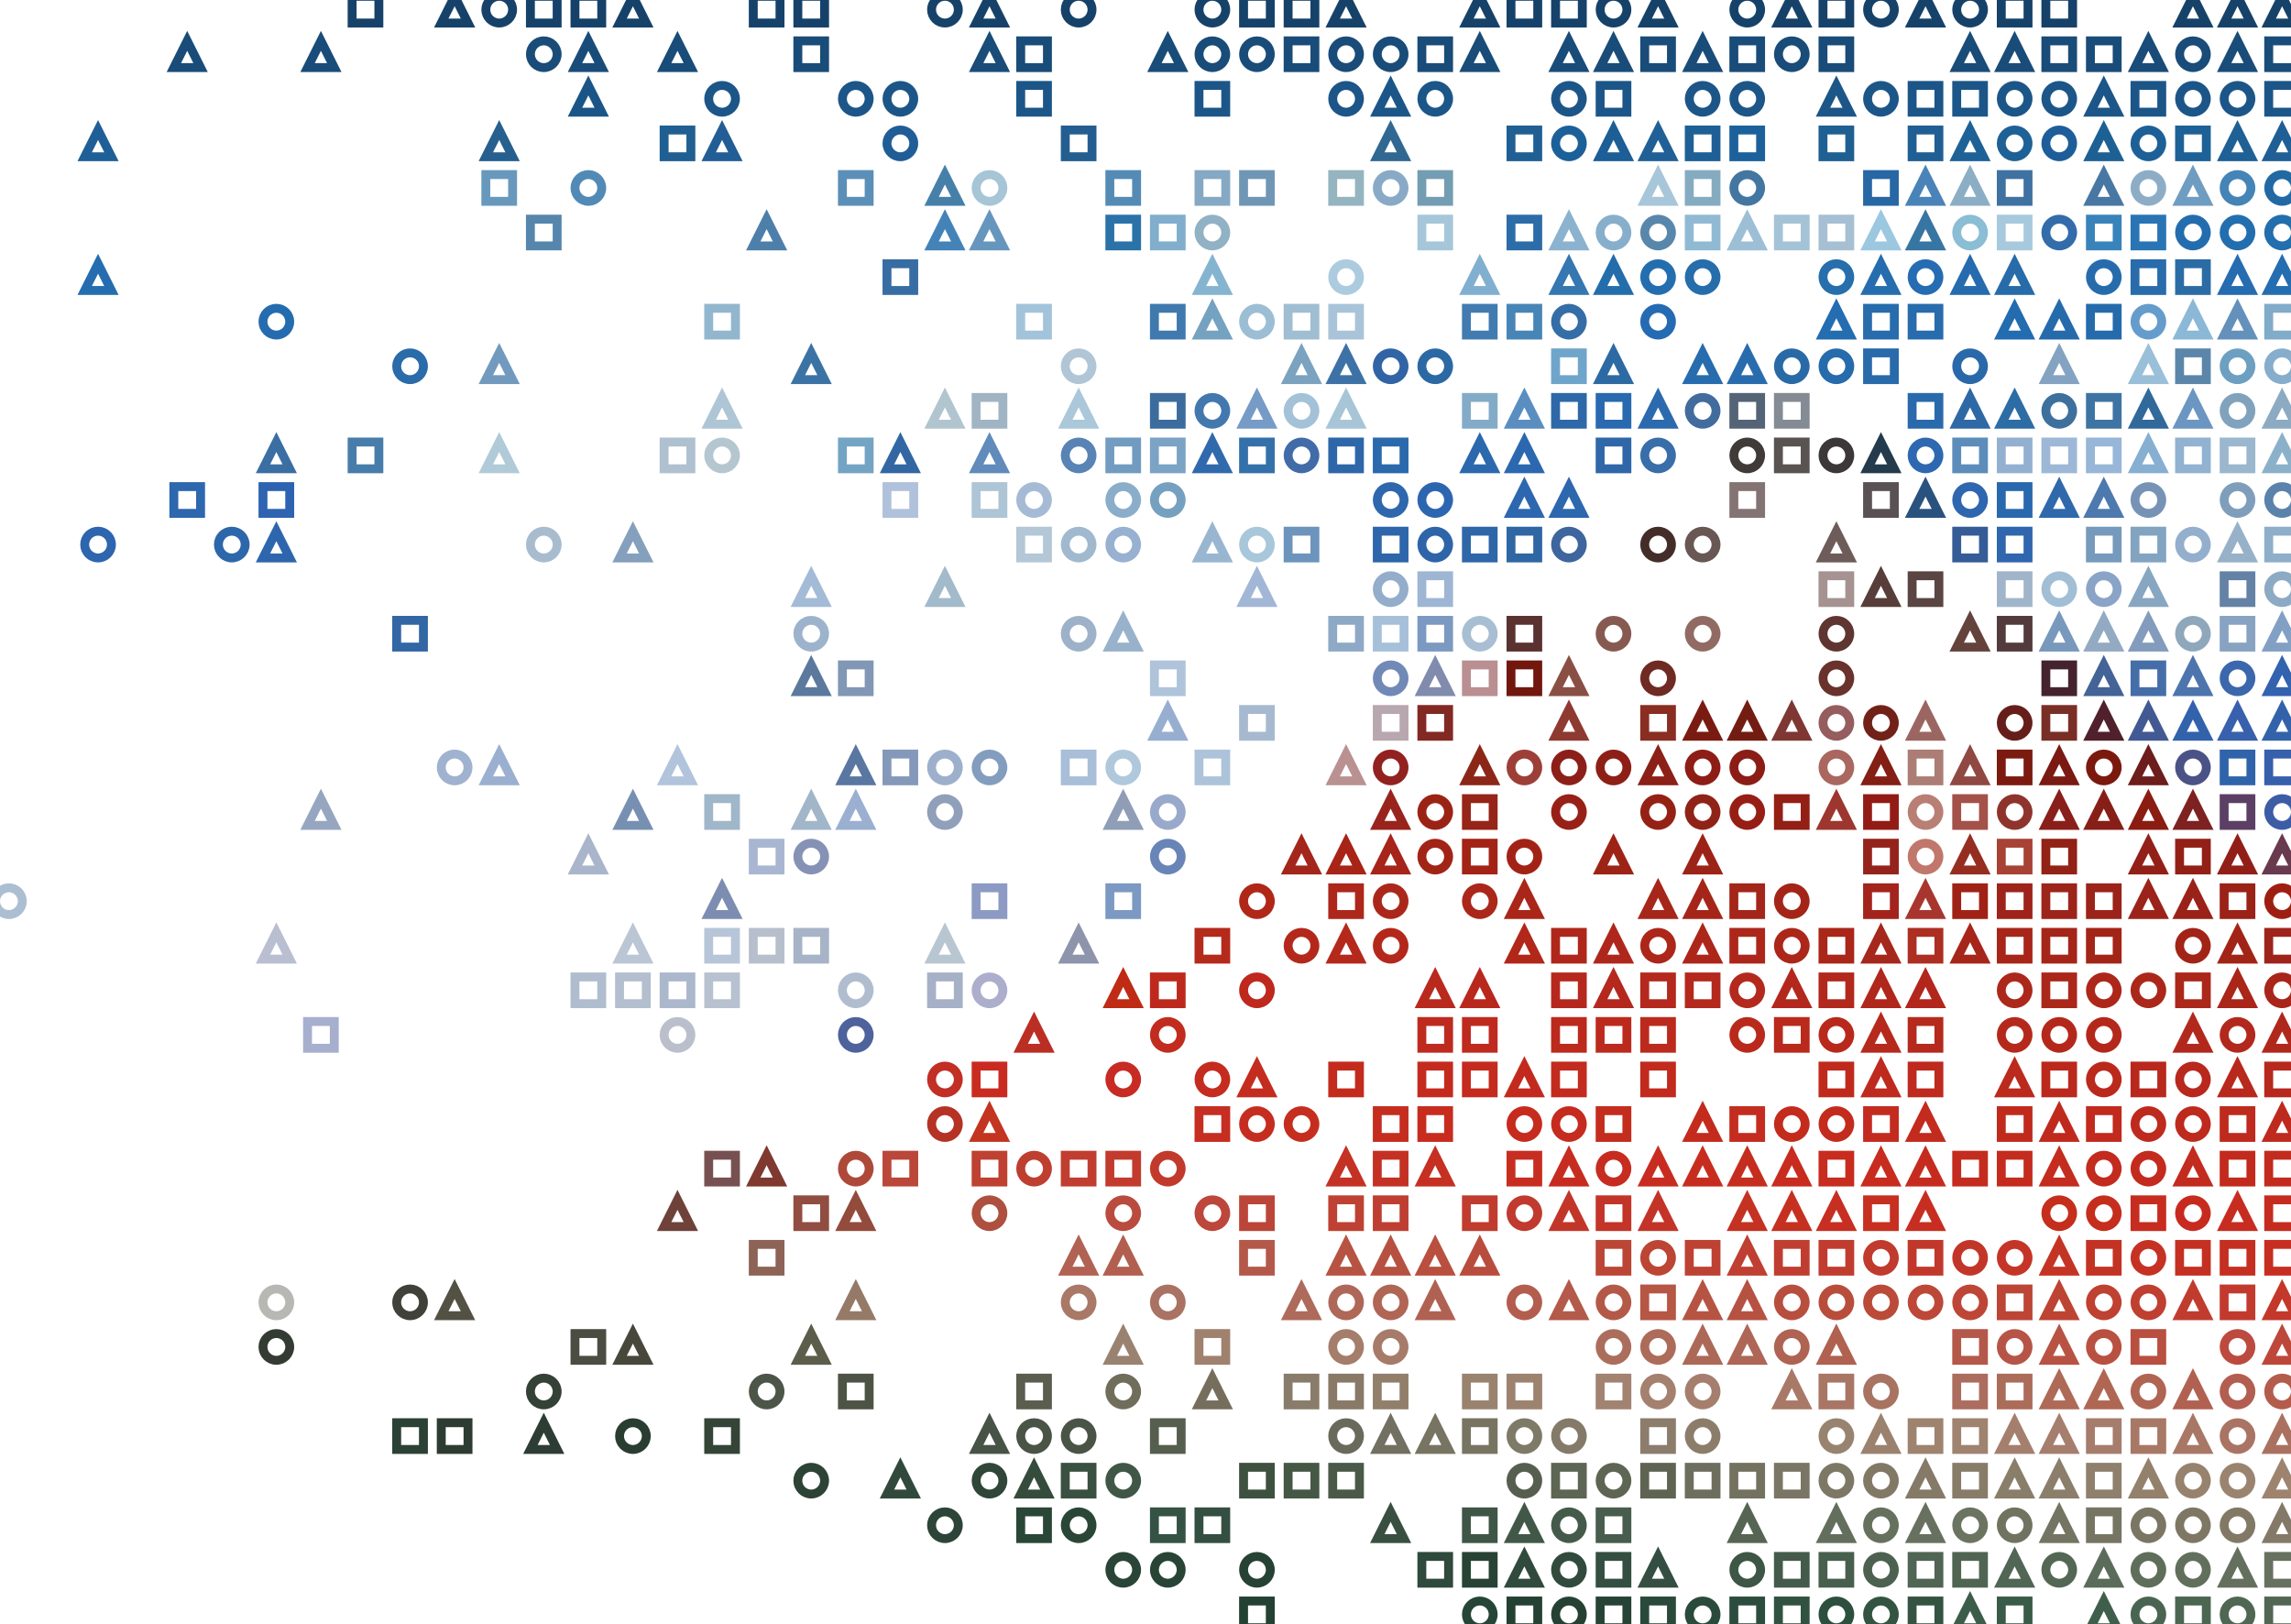 <svg baseProfile="full" height="185" version="1.1" viewBox="1 1 257 182" width="261" xmlns="http://www.w3.org/2000/svg" xmlns:ev="http://www.w3.org/2001/xml-events" xmlns:xlink="http://www.w3.org/1999/xlink"><defs /><rect fill="none" height="3" stroke="rgb(22,66,106)" stroke-width="1" width="3" x="40.5" y="0.5" /><polygon fill="none" points="52,0.5 50.5,3.5 53.5,3.5" stroke="rgb(22,66,106)" stroke-width="1" /><circle cx="57" cy="2" fill="none" r="1.5" stroke="rgb(22,66,106)" stroke-width="1" /><rect fill="none" height="3" stroke="rgb(22,66,106)" stroke-width="1" width="3" x="60.5" y="0.5" /><rect fill="none" height="3" stroke="rgb(22,66,106)" stroke-width="1" width="3" x="65.5" y="0.5" /><polygon fill="none" points="72,0.5 70.5,3.5 73.5,3.5" stroke="rgb(22,66,106)" stroke-width="1" /><rect fill="none" height="3" stroke="rgb(22,66,106)" stroke-width="1" width="3" x="85.5" y="0.5" /><rect fill="none" height="3" stroke="rgb(22,66,106)" stroke-width="1" width="3" x="90.5" y="0.5" /><circle cx="107" cy="2" fill="none" r="1.5" stroke="rgb(22,66,106)" stroke-width="1" /><polygon fill="none" points="112,0.5 110.5,3.5 113.5,3.5" stroke="rgb(22,66,106)" stroke-width="1" /><circle cx="122" cy="2" fill="none" r="1.5" stroke="rgb(22,66,106)" stroke-width="1" /><circle cx="137" cy="2" fill="none" r="1.5" stroke="rgb(22,66,106)" stroke-width="1" /><rect fill="none" height="3" stroke="rgb(22,66,106)" stroke-width="1" width="3" x="140.5" y="0.5" /><rect fill="none" height="3" stroke="rgb(22,66,106)" stroke-width="1" width="3" x="145.5" y="0.5" /><polygon fill="none" points="152,0.5 150.5,3.5 153.5,3.5" stroke="rgb(22,66,106)" stroke-width="1" /><polygon fill="none" points="167,0.5 165.5,3.5 168.5,3.5" stroke="rgb(22,66,106)" stroke-width="1" /><rect fill="none" height="3" stroke="rgb(22,66,106)" stroke-width="1" width="3" x="170.5" y="0.5" /><rect fill="none" height="3" stroke="rgb(22,66,106)" stroke-width="1" width="3" x="175.5" y="0.5" /><circle cx="182" cy="2" fill="none" r="1.5" stroke="rgb(22,66,106)" stroke-width="1" /><polygon fill="none" points="187,0.5 185.5,3.5 188.5,3.5" stroke="rgb(22,66,106)" stroke-width="1" /><circle cx="197" cy="2" fill="none" r="1.5" stroke="rgb(22,66,106)" stroke-width="1" /><polygon fill="none" points="202,0.5 200.5,3.5 203.5,3.5" stroke="rgb(22,66,106)" stroke-width="1" /><rect fill="none" height="3" stroke="rgb(22,66,106)" stroke-width="1" width="3" x="205.5" y="0.5" /><circle cx="212" cy="2" fill="none" r="1.5" stroke="rgb(22,66,106)" stroke-width="1" /><polygon fill="none" points="217,0.5 215.5,3.5 218.5,3.5" stroke="rgb(22,66,106)" stroke-width="1" /><circle cx="222" cy="2" fill="none" r="1.5" stroke="rgb(22,66,106)" stroke-width="1" /><rect fill="none" height="3" stroke="rgb(22,66,106)" stroke-width="1" width="3" x="225.5" y="0.5" /><rect fill="none" height="3" stroke="rgb(22,66,106)" stroke-width="1" width="3" x="230.5" y="0.5" /><polygon fill="none" points="247,0.5 245.5,3.5 248.5,3.5" stroke="rgb(22,66,106)" stroke-width="1" /><polygon fill="none" points="252,0.5 250.5,3.5 253.5,3.5" stroke="rgb(22,66,106)" stroke-width="1" /><polygon fill="none" points="257,0.5 255.5,3.5 258.5,3.5" stroke="rgb(22,66,106)" stroke-width="1" /><polygon fill="none" points="22,5.5 20.5,8.5 23.5,8.5" stroke="rgb(25,76,120)" stroke-width="1" /><polygon fill="none" points="37,5.5 35.5,8.5 38.5,8.5" stroke="rgb(25,76,120)" stroke-width="1" /><circle cx="62" cy="7" fill="none" r="1.5" stroke="rgb(25,76,120)" stroke-width="1" /><polygon fill="none" points="67,5.5 65.5,8.5 68.5,8.5" stroke="rgb(25,76,120)" stroke-width="1" /><polygon fill="none" points="77,5.5 75.5,8.5 78.5,8.5" stroke="rgb(25,76,120)" stroke-width="1" /><rect fill="none" height="3" stroke="rgb(25,76,120)" stroke-width="1" width="3" x="90.5" y="5.5" /><polygon fill="none" points="112,5.5 110.5,8.5 113.5,8.5" stroke="rgb(25,76,120)" stroke-width="1" /><rect fill="none" height="3" stroke="rgb(25,76,120)" stroke-width="1" width="3" x="115.5" y="5.5" /><polygon fill="none" points="132,5.5 130.5,8.5 133.5,8.5" stroke="rgb(25,76,120)" stroke-width="1" /><circle cx="137" cy="7" fill="none" r="1.5" stroke="rgb(25,76,120)" stroke-width="1" /><circle cx="142" cy="7" fill="none" r="1.5" stroke="rgb(25,76,120)" stroke-width="1" /><rect fill="none" height="3" stroke="rgb(25,76,120)" stroke-width="1" width="3" x="145.5" y="5.5" /><circle cx="152" cy="7" fill="none" r="1.5" stroke="rgb(25,76,120)" stroke-width="1" /><circle cx="157" cy="7" fill="none" r="1.5" stroke="rgb(25,76,120)" stroke-width="1" /><rect fill="none" height="3" stroke="rgb(25,76,120)" stroke-width="1" width="3" x="160.5" y="5.5" /><polygon fill="none" points="167,5.5 165.5,8.5 168.5,8.5" stroke="rgb(25,76,120)" stroke-width="1" /><polygon fill="none" points="177,5.5 175.5,8.5 178.5,8.5" stroke="rgb(25,76,120)" stroke-width="1" /><polygon fill="none" points="182,5.5 180.5,8.5 183.5,8.5" stroke="rgb(25,76,120)" stroke-width="1" /><rect fill="none" height="3" stroke="rgb(25,76,120)" stroke-width="1" width="3" x="185.5" y="5.5" /><polygon fill="none" points="192,5.5 190.5,8.5 193.5,8.5" stroke="rgb(25,76,120)" stroke-width="1" /><rect fill="none" height="3" stroke="rgb(25,76,120)" stroke-width="1" width="3" x="195.5" y="5.5" /><circle cx="202" cy="7" fill="none" r="1.5" stroke="rgb(25,76,120)" stroke-width="1" /><rect fill="none" height="3" stroke="rgb(25,76,120)" stroke-width="1" width="3" x="205.5" y="5.5" /><polygon fill="none" points="222,5.5 220.5,8.5 223.5,8.5" stroke="rgb(25,76,120)" stroke-width="1" /><polygon fill="none" points="227,5.5 225.5,8.5 228.5,8.5" stroke="rgb(25,76,120)" stroke-width="1" /><rect fill="none" height="3" stroke="rgb(25,76,120)" stroke-width="1" width="3" x="230.5" y="5.5" /><rect fill="none" height="3" stroke="rgb(25,76,120)" stroke-width="1" width="3" x="235.5" y="5.5" /><polygon fill="none" points="242,5.5 240.5,8.5 243.5,8.5" stroke="rgb(25,76,120)" stroke-width="1" /><circle cx="247" cy="7" fill="none" r="1.5" stroke="rgb(25,76,120)" stroke-width="1" /><polygon fill="none" points="252,5.5 250.5,8.5 253.5,8.5" stroke="rgb(25,76,120)" stroke-width="1" /><rect fill="none" height="3" stroke="rgb(25,76,120)" stroke-width="1" width="3" x="255.5" y="5.5" /><polygon fill="none" points="67,10.5 65.5,13.5 68.5,13.5" stroke="rgb(27,85,135)" stroke-width="1" /><circle cx="82" cy="12" fill="none" r="1.5" stroke="rgb(28,86,136)" stroke-width="1" /><circle cx="97" cy="12" fill="none" r="1.5" stroke="rgb(28,86,136)" stroke-width="1" /><circle cx="102" cy="12" fill="none" r="1.5" stroke="rgb(28,86,136)" stroke-width="1" /><rect fill="none" height="3" stroke="rgb(28,86,136)" stroke-width="1" width="3" x="115.5" y="10.5" /><rect fill="none" height="3" stroke="rgb(28,86,136)" stroke-width="1" width="3" x="135.5" y="10.5" /><circle cx="152" cy="12" fill="none" r="1.5" stroke="rgb(28,85,136)" stroke-width="1" /><polygon fill="none" points="157,10.5 155.5,13.5 158.5,13.5" stroke="rgb(28,86,136)" stroke-width="1" /><circle cx="162" cy="12" fill="none" r="1.5" stroke="rgb(28,86,136)" stroke-width="1" /><circle cx="177" cy="12" fill="none" r="1.5" stroke="rgb(28,86,136)" stroke-width="1" /><rect fill="none" height="3" stroke="rgb(28,86,136)" stroke-width="1" width="3" x="180.5" y="10.5" /><circle cx="192" cy="12" fill="none" r="1.5" stroke="rgb(28,86,136)" stroke-width="1" /><circle cx="197" cy="12" fill="none" r="1.5" stroke="rgb(28,86,136)" stroke-width="1" /><polygon fill="none" points="207,10.5 205.5,13.5 208.5,13.5" stroke="rgb(28,86,136)" stroke-width="1" /><circle cx="212" cy="12" fill="none" r="1.5" stroke="rgb(28,86,136)" stroke-width="1" /><rect fill="none" height="3" stroke="rgb(28,86,136)" stroke-width="1" width="3" x="215.5" y="10.5" /><rect fill="none" height="3" stroke="rgb(28,86,136)" stroke-width="1" width="3" x="220.5" y="10.5" /><circle cx="227" cy="12" fill="none" r="1.5" stroke="rgb(28,86,136)" stroke-width="1" /><circle cx="232" cy="12" fill="none" r="1.5" stroke="rgb(28,86,136)" stroke-width="1" /><polygon fill="none" points="237,10.5 235.5,13.5 238.5,13.5" stroke="rgb(28,86,136)" stroke-width="1" /><rect fill="none" height="3" stroke="rgb(28,86,136)" stroke-width="1" width="3" x="240.5" y="10.5" /><circle cx="247" cy="12" fill="none" r="1.5" stroke="rgb(28,86,136)" stroke-width="1" /><circle cx="252" cy="12" fill="none" r="1.5" stroke="rgb(28,86,136)" stroke-width="1" /><rect fill="none" height="3" stroke="rgb(28,86,136)" stroke-width="1" width="3" x="255.5" y="10.5" /><polygon fill="none" points="12,15.5 10.5,18.5 13.5,18.5" stroke="rgb(31,95,152)" stroke-width="1" /><polygon fill="none" points="57,15.5 55.5,18.5 58.5,18.5" stroke="rgb(39,95,142)" stroke-width="1" /><rect fill="none" height="3" stroke="rgb(32,95,145)" stroke-width="1" width="3" x="75.5" y="15.5" /><polygon fill="none" points="82,15.5 80.5,18.5 83.5,18.5" stroke="rgb(34,94,149)" stroke-width="1" /><circle cx="102" cy="17" fill="none" r="1.5" stroke="rgb(32,93,151)" stroke-width="1" /><rect fill="none" height="3" stroke="rgb(36,94,145)" stroke-width="1" width="3" x="120.5" y="15.5" /><polygon fill="none" points="157,15.5 155.5,18.5 158.5,18.5" stroke="rgb(48,104,146)" stroke-width="1" /><rect fill="none" height="3" stroke="rgb(32,95,148)" stroke-width="1" width="3" x="170.5" y="15.5" /><circle cx="177" cy="17" fill="none" r="1.5" stroke="rgb(28,96,153)" stroke-width="1" /><polygon fill="none" points="182,15.5 180.5,18.5 183.5,18.5" stroke="rgb(28,94,149)" stroke-width="1" /><polygon fill="none" points="187,15.5 185.5,18.5 188.5,18.5" stroke="rgb(32,96,150)" stroke-width="1" /><rect fill="none" height="3" stroke="rgb(30,96,149)" stroke-width="1" width="3" x="190.5" y="15.5" /><rect fill="none" height="3" stroke="rgb(28,97,155)" stroke-width="1" width="3" x="195.5" y="15.5" /><rect fill="none" height="3" stroke="rgb(31,96,146)" stroke-width="1" width="3" x="205.5" y="15.5" /><rect fill="none" height="3" stroke="rgb(32,95,148)" stroke-width="1" width="3" x="215.5" y="15.5" /><polygon fill="none" points="222,15.5 220.5,18.5 223.5,18.5" stroke="rgb(29,97,151)" stroke-width="1" /><circle cx="227" cy="17" fill="none" r="1.5" stroke="rgb(29,97,150)" stroke-width="1" /><circle cx="232" cy="17" fill="none" r="1.5" stroke="rgb(29,94,154)" stroke-width="1" /><polygon fill="none" points="237,15.5 235.5,18.5 238.5,18.5" stroke="rgb(29,96,148)" stroke-width="1" /><circle cx="242" cy="17" fill="none" r="1.5" stroke="rgb(29,96,151)" stroke-width="1" /><rect fill="none" height="3" stroke="rgb(30,97,150)" stroke-width="1" width="3" x="245.5" y="15.5" /><polygon fill="none" points="252,15.5 250.5,18.5 253.5,18.5" stroke="rgb(31,96,149)" stroke-width="1" /><polygon fill="none" points="257,15.5 255.5,18.5 258.5,18.5" stroke="rgb(31,95,150)" stroke-width="1" /><rect fill="none" height="3" stroke="rgb(104,153,189)" stroke-width="1" width="3" x="55.5" y="20.5" /><circle cx="67" cy="22" fill="none" r="1.5" stroke="rgb(81,138,182)" stroke-width="1" /><rect fill="none" height="3" stroke="rgb(91,143,184)" stroke-width="1" width="3" x="95.5" y="20.5" /><polygon fill="none" points="107,20.5 105.5,23.5 108.5,23.5" stroke="rgb(70,128,169)" stroke-width="1" /><circle cx="112" cy="22" fill="none" r="1.5" stroke="rgb(166,197,214)" stroke-width="1" /><rect fill="none" height="3" stroke="rgb(84,139,181)" stroke-width="1" width="3" x="125.5" y="20.5" /><rect fill="none" height="3" stroke="rgb(133,169,196)" stroke-width="1" width="3" x="135.5" y="20.5" /><rect fill="none" height="3" stroke="rgb(111,151,181)" stroke-width="1" width="3" x="140.5" y="20.5" /><rect fill="none" height="3" stroke="rgb(148,180,192)" stroke-width="1" width="3" x="150.5" y="20.5" /><circle cx="157" cy="22" fill="none" r="1.5" stroke="rgb(137,170,198)" stroke-width="1" /><rect fill="none" height="3" stroke="rgb(115,157,179)" stroke-width="1" width="3" x="160.5" y="20.5" /><polygon fill="none" points="187,20.5 185.5,23.5 188.5,23.5" stroke="rgb(167,198,217)" stroke-width="1" /><rect fill="none" height="3" stroke="rgb(133,171,193)" stroke-width="1" width="3" x="190.5" y="20.5" /><circle cx="197" cy="22" fill="none" r="1.5" stroke="rgb(67,118,161)" stroke-width="1" /><rect fill="none" height="3" stroke="rgb(38,103,164)" stroke-width="1" width="3" x="210.5" y="20.5" /><polygon fill="none" points="217,20.5 215.5,23.5 218.5,23.5" stroke="rgb(73,131,184)" stroke-width="1" /><polygon fill="none" points="222,20.5 220.5,23.5 223.5,23.5" stroke="rgb(139,174,196)" stroke-width="1" /><rect fill="none" height="3" stroke="rgb(63,114,161)" stroke-width="1" width="3" x="225.5" y="20.5" /><polygon fill="none" points="237,20.5 235.5,23.5 238.5,23.5" stroke="rgb(73,119,164)" stroke-width="1" /><circle cx="242" cy="22" fill="none" r="1.5" stroke="rgb(141,173,199)" stroke-width="1" /><polygon fill="none" points="247,20.5 245.5,23.5 248.5,23.5" stroke="rgb(111,156,193)" stroke-width="1" /><circle cx="252" cy="22" fill="none" r="1.5" stroke="rgb(68,132,182)" stroke-width="1" /><circle cx="257" cy="22" fill="none" r="1.5" stroke="rgb(34,105,164)" stroke-width="1" /><rect fill="none" height="3" stroke="rgb(86,134,173)" stroke-width="1" width="3" x="60.5" y="25.5" /><polygon fill="none" points="87,25.5 85.5,28.5 88.5,28.5" stroke="rgb(78,127,170)" stroke-width="1" /><polygon fill="none" points="107,25.5 105.5,28.5 108.5,28.5" stroke="rgb(67,131,184)" stroke-width="1" /><polygon fill="none" points="112,25.5 110.5,28.5 113.5,28.5" stroke="rgb(102,150,189)" stroke-width="1" /><rect fill="none" height="3" stroke="rgb(43,114,169)" stroke-width="1" width="3" x="125.5" y="25.5" /><rect fill="none" height="3" stroke="rgb(128,174,204)" stroke-width="1" width="3" x="130.5" y="25.5" /><circle cx="137" cy="27" fill="none" r="1.5" stroke="rgb(145,177,197)" stroke-width="1" /><rect fill="none" height="3" stroke="rgb(165,199,217)" stroke-width="1" width="3" x="160.5" y="25.5" /><rect fill="none" height="3" stroke="rgb(44,108,168)" stroke-width="1" width="3" x="170.5" y="25.5" /><polygon fill="none" points="177,25.5 175.5,28.5 178.5,28.5" stroke="rgb(139,178,206)" stroke-width="1" /><circle cx="182" cy="27" fill="none" r="1.5" stroke="rgb(135,175,203)" stroke-width="1" /><circle cx="187" cy="27" fill="none" r="1.5" stroke="rgb(88,135,171)" stroke-width="1" /><rect fill="none" height="3" stroke="rgb(144,186,211)" stroke-width="1" width="3" x="190.5" y="25.5" /><polygon fill="none" points="197,25.5 195.5,28.5 198.5,28.5" stroke="rgb(156,191,214)" stroke-width="1" /><rect fill="none" height="3" stroke="rgb(164,195,214)" stroke-width="1" width="3" x="200.5" y="25.5" /><rect fill="none" height="3" stroke="rgb(167,191,210)" stroke-width="1" width="3" x="205.5" y="25.5" /><polygon fill="none" points="212,25.5 210.5,28.5 213.5,28.5" stroke="rgb(155,199,224)" stroke-width="1" /><polygon fill="none" points="217,25.5 215.5,28.5 218.5,28.5" stroke="rgb(55,117,163)" stroke-width="1" /><circle cx="222" cy="27" fill="none" r="1.5" stroke="rgb(139,189,212)" stroke-width="1" /><rect fill="none" height="3" stroke="rgb(167,201,222)" stroke-width="1" width="3" x="225.5" y="25.5" /><circle cx="232" cy="27" fill="none" r="1.5" stroke="rgb(50,108,170)" stroke-width="1" /><rect fill="none" height="3" stroke="rgb(57,131,187)" stroke-width="1" width="3" x="235.5" y="25.5" /><rect fill="none" height="3" stroke="rgb(41,116,180)" stroke-width="1" width="3" x="240.5" y="25.5" /><circle cx="247" cy="27" fill="none" r="1.5" stroke="rgb(35,109,175)" stroke-width="1" /><circle cx="252" cy="27" fill="none" r="1.5" stroke="rgb(35,110,175)" stroke-width="1" /><circle cx="257" cy="27" fill="none" r="1.5" stroke="rgb(35,110,172)" stroke-width="1" /><polygon fill="none" points="12,30.5 10.5,33.5 13.5,33.5" stroke="rgb(37,109,174)" stroke-width="1" /><rect fill="none" height="3" stroke="rgb(55,109,163)" stroke-width="1" width="3" x="100.5" y="30.5" /><polygon fill="none" points="137,30.5 135.5,33.5 138.5,33.5" stroke="rgb(133,180,209)" stroke-width="1" /><circle cx="152" cy="32" fill="none" r="1.5" stroke="rgb(172,203,222)" stroke-width="1" /><polygon fill="none" points="167,30.5 165.5,33.5 168.5,33.5" stroke="rgb(129,175,207)" stroke-width="1" /><polygon fill="none" points="177,30.5 175.5,33.5 178.5,33.5" stroke="rgb(52,119,177)" stroke-width="1" /><polygon fill="none" points="182,30.5 180.5,33.5 183.5,33.5" stroke="rgb(35,109,171)" stroke-width="1" /><circle cx="187" cy="32" fill="none" r="1.5" stroke="rgb(35,110,174)" stroke-width="1" /><circle cx="192" cy="32" fill="none" r="1.5" stroke="rgb(38,109,171)" stroke-width="1" /><circle cx="207" cy="32" fill="none" r="1.5" stroke="rgb(38,110,172)" stroke-width="1" /><polygon fill="none" points="212,30.5 210.5,33.5 213.5,33.5" stroke="rgb(37,109,174)" stroke-width="1" /><circle cx="217" cy="32" fill="none" r="1.5" stroke="rgb(37,108,178)" stroke-width="1" /><polygon fill="none" points="222,30.5 220.5,33.5 223.5,33.5" stroke="rgb(37,107,173)" stroke-width="1" /><polygon fill="none" points="227,30.5 225.5,33.5 228.5,33.5" stroke="rgb(39,107,169)" stroke-width="1" /><circle cx="237" cy="32" fill="none" r="1.5" stroke="rgb(38,108,173)" stroke-width="1" /><rect fill="none" height="3" stroke="rgb(41,107,171)" stroke-width="1" width="3" x="240.5" y="30.5" /><rect fill="none" height="3" stroke="rgb(43,108,165)" stroke-width="1" width="3" x="245.5" y="30.5" /><polygon fill="none" points="252,30.5 250.5,33.5 253.5,33.5" stroke="rgb(37,108,176)" stroke-width="1" /><polygon fill="none" points="257,30.5 255.5,33.5 258.5,33.5" stroke="rgb(36,109,176)" stroke-width="1" /><circle cx="32" cy="37" fill="none" r="1.5" stroke="rgb(37,107,175)" stroke-width="1" /><rect fill="none" height="3" stroke="rgb(146,182,205)" stroke-width="1" width="3" x="80.5" y="35.5" /><rect fill="none" height="3" stroke="rgb(163,195,218)" stroke-width="1" width="3" x="115.5" y="35.5" /><rect fill="none" height="3" stroke="rgb(63,121,174)" stroke-width="1" width="3" x="130.5" y="35.5" /><polygon fill="none" points="137,35.5 135.5,38.5 138.5,38.5" stroke="rgb(116,162,192)" stroke-width="1" /><circle cx="142" cy="37" fill="none" r="1.5" stroke="rgb(156,190,213)" stroke-width="1" /><rect fill="none" height="3" stroke="rgb(159,190,210)" stroke-width="1" width="3" x="145.5" y="35.5" /><rect fill="none" height="3" stroke="rgb(169,196,217)" stroke-width="1" width="3" x="150.5" y="35.5" /><rect fill="none" height="3" stroke="rgb(65,123,176)" stroke-width="1" width="3" x="165.5" y="35.5" /><rect fill="none" height="3" stroke="rgb(72,133,183)" stroke-width="1" width="3" x="170.5" y="35.5" /><circle cx="177" cy="37" fill="none" r="1.5" stroke="rgb(53,109,167)" stroke-width="1" /><circle cx="187" cy="37" fill="none" r="1.5" stroke="rgb(37,107,179)" stroke-width="1" /><polygon fill="none" points="207,35.5 205.5,38.5 208.5,38.5" stroke="rgb(35,109,176)" stroke-width="1" /><rect fill="none" height="3" stroke="rgb(39,108,173)" stroke-width="1" width="3" x="210.5" y="35.5" /><rect fill="none" height="3" stroke="rgb(39,108,173)" stroke-width="1" width="3" x="215.5" y="35.5" /><polygon fill="none" points="227,35.5 225.5,38.5 228.5,38.5" stroke="rgb(34,108,175)" stroke-width="1" /><polygon fill="none" points="232,35.5 230.5,38.5 233.5,38.5" stroke="rgb(37,107,172)" stroke-width="1" /><rect fill="none" height="3" stroke="rgb(37,107,171)" stroke-width="1" width="3" x="235.5" y="35.5" /><circle cx="242" cy="37" fill="none" r="1.5" stroke="rgb(101,156,204)" stroke-width="1" /><polygon fill="none" points="247,35.5 245.5,38.5 248.5,38.5" stroke="rgb(138,184,214)" stroke-width="1" /><polygon fill="none" points="252,35.5 250.5,38.5 253.5,38.5" stroke="rgb(100,145,187)" stroke-width="1" /><rect fill="none" height="3" stroke="rgb(128,171,201)" stroke-width="1" width="3" x="255.5" y="35.5" /><circle cx="47" cy="42" fill="none" r="1.5" stroke="rgb(42,107,170)" stroke-width="1" /><polygon fill="none" points="57,40.5 55.5,43.5 58.5,43.5" stroke="rgb(113,154,190)" stroke-width="1" /><polygon fill="none" points="92,40.5 90.5,43.5 93.5,43.5" stroke="rgb(60,115,165)" stroke-width="1" /><circle cx="122" cy="42" fill="none" r="1.5" stroke="rgb(176,198,215)" stroke-width="1" /><polygon fill="none" points="147,40.5 145.5,43.5 148.5,43.5" stroke="rgb(123,162,190)" stroke-width="1" /><polygon fill="none" points="152,40.5 150.5,43.5 153.5,43.5" stroke="rgb(62,114,166)" stroke-width="1" /><circle cx="157" cy="42" fill="none" r="1.5" stroke="rgb(48,100,165)" stroke-width="1" /><circle cx="162" cy="42" fill="none" r="1.5" stroke="rgb(43,105,164)" stroke-width="1" /><rect fill="none" height="3" stroke="rgb(112,165,203)" stroke-width="1" width="3" x="175.5" y="40.5" /><polygon fill="none" points="182,40.5 180.5,43.5 183.5,43.5" stroke="rgb(45,106,163)" stroke-width="1" /><polygon fill="none" points="192,40.5 190.5,43.5 193.5,43.5" stroke="rgb(38,108,174)" stroke-width="1" /><polygon fill="none" points="197,40.5 195.5,43.5 198.5,43.5" stroke="rgb(41,108,174)" stroke-width="1" /><circle cx="202" cy="42" fill="none" r="1.5" stroke="rgb(41,106,166)" stroke-width="1" /><circle cx="207" cy="42" fill="none" r="1.5" stroke="rgb(38,107,171)" stroke-width="1" /><rect fill="none" height="3" stroke="rgb(41,106,171)" stroke-width="1" width="3" x="210.5" y="40.5" /><circle cx="222" cy="42" fill="none" r="1.5" stroke="rgb(42,105,169)" stroke-width="1" /><polygon fill="none" points="232,40.5 230.5,43.5 233.5,43.5" stroke="rgb(131,163,193)" stroke-width="1" /><polygon fill="none" points="242,40.5 240.5,43.5 243.5,43.5" stroke="rgb(154,191,216)" stroke-width="1" /><rect fill="none" height="3" stroke="rgb(91,134,170)" stroke-width="1" width="3" x="245.5" y="40.5" /><circle cx="252" cy="42" fill="none" r="1.5" stroke="rgb(109,159,193)" stroke-width="1" /><circle cx="257" cy="42" fill="none" r="1.5" stroke="rgb(134,173,204)" stroke-width="1" /><polygon fill="none" points="82,45.5 80.5,48.5 83.5,48.5" stroke="rgb(174,197,213)" stroke-width="1" /><polygon fill="none" points="107,45.5 105.5,48.5 108.5,48.5" stroke="rgb(177,197,207)" stroke-width="1" /><rect fill="none" height="3" stroke="rgb(161,180,195)" stroke-width="1" width="3" x="110.5" y="45.5" /><polygon fill="none" points="122,45.5 120.5,48.5 123.5,48.5" stroke="rgb(171,199,218)" stroke-width="1" /><rect fill="none" height="3" stroke="rgb(60,108,157)" stroke-width="1" width="3" x="130.5" y="45.5" /><circle cx="137" cy="47" fill="none" r="1.5" stroke="rgb(67,120,175)" stroke-width="1" /><polygon fill="none" points="142,45.5 140.5,48.5 143.5,48.5" stroke="rgb(117,155,198)" stroke-width="1" /><circle cx="147" cy="47" fill="none" r="1.5" stroke="rgb(163,194,216)" stroke-width="1" /><polygon fill="none" points="152,45.5 150.5,48.5 153.5,48.5" stroke="rgb(167,197,215)" stroke-width="1" /><rect fill="none" height="3" stroke="rgb(131,171,200)" stroke-width="1" width="3" x="165.5" y="45.5" /><polygon fill="none" points="172,45.5 170.5,48.5 173.5,48.5" stroke="rgb(90,142,193)" stroke-width="1" /><rect fill="none" height="3" stroke="rgb(46,104,168)" stroke-width="1" width="3" x="175.5" y="45.5" /><rect fill="none" height="3" stroke="rgb(40,105,176)" stroke-width="1" width="3" x="180.5" y="45.5" /><polygon fill="none" points="187,45.5 185.5,48.5 188.5,48.5" stroke="rgb(43,106,174)" stroke-width="1" /><circle cx="192" cy="47" fill="none" r="1.5" stroke="rgb(65,108,157)" stroke-width="1" /><rect fill="none" height="3" stroke="rgb(84,99,117)" stroke-width="1" width="3" x="195.5" y="45.5" /><rect fill="none" height="3" stroke="rgb(132,139,148)" stroke-width="1" width="3" x="200.5" y="45.5" /><rect fill="none" height="3" stroke="rgb(42,106,172)" stroke-width="1" width="3" x="215.5" y="45.5" /><polygon fill="none" points="222,45.5 220.5,48.5 223.5,48.5" stroke="rgb(46,105,166)" stroke-width="1" /><polygon fill="none" points="227,45.5 225.5,48.5 228.5,48.5" stroke="rgb(45,108,164)" stroke-width="1" /><circle cx="232" cy="47" fill="none" r="1.5" stroke="rgb(61,112,157)" stroke-width="1" /><rect fill="none" height="3" stroke="rgb(62,116,163)" stroke-width="1" width="3" x="235.5" y="45.5" /><polygon fill="none" points="242,45.5 240.5,48.5 243.5,48.5" stroke="rgb(49,105,154)" stroke-width="1" /><polygon fill="none" points="247,45.5 245.5,48.5 248.5,48.5" stroke="rgb(107,150,193)" stroke-width="1" /><circle cx="252" cy="47" fill="none" r="1.5" stroke="rgb(129,162,188)" stroke-width="1" /><polygon fill="none" points="257,45.5 255.5,48.5 258.5,48.5" stroke="rgb(140,171,195)" stroke-width="1" /><polygon fill="none" points="32,50.5 30.5,53.5 33.5,53.5" stroke="rgb(59,110,163)" stroke-width="1" /><rect fill="none" height="3" stroke="rgb(71,125,171)" stroke-width="1" width="3" x="40.5" y="50.5" /><polygon fill="none" points="57,50.5 55.5,53.5 58.5,53.5" stroke="rgb(177,202,215)" stroke-width="1" /><rect fill="none" height="3" stroke="rgb(175,192,208)" stroke-width="1" width="3" x="75.5" y="50.5" /><circle cx="82" cy="52" fill="none" r="1.5" stroke="rgb(180,198,208)" stroke-width="1" /><rect fill="none" height="3" stroke="rgb(116,164,195)" stroke-width="1" width="3" x="95.5" y="50.5" /><polygon fill="none" points="102,50.5 100.5,53.5 103.5,53.5" stroke="rgb(50,103,163)" stroke-width="1" /><polygon fill="none" points="112,50.5 110.5,53.5 113.5,53.5" stroke="rgb(96,139,187)" stroke-width="1" /><circle cx="122" cy="52" fill="none" r="1.5" stroke="rgb(88,131,180)" stroke-width="1" /><rect fill="none" height="3" stroke="rgb(114,155,193)" stroke-width="1" width="3" x="125.5" y="50.5" /><rect fill="none" height="3" stroke="rgb(123,163,198)" stroke-width="1" width="3" x="130.5" y="50.5" /><polygon fill="none" points="137,50.5 135.5,53.5 138.5,53.5" stroke="rgb(49,105,173)" stroke-width="1" /><rect fill="none" height="3" stroke="rgb(52,113,171)" stroke-width="1" width="3" x="140.5" y="50.5" /><circle cx="147" cy="52" fill="none" r="1.5" stroke="rgb(65,108,168)" stroke-width="1" /><rect fill="none" height="3" stroke="rgb(46,103,169)" stroke-width="1" width="3" x="150.5" y="50.5" /><rect fill="none" height="3" stroke="rgb(42,105,172)" stroke-width="1" width="3" x="155.5" y="50.5" /><polygon fill="none" points="167,50.5 165.5,53.5 168.5,53.5" stroke="rgb(44,104,173)" stroke-width="1" /><polygon fill="none" points="172,50.5 170.5,53.5 173.5,53.5" stroke="rgb(44,104,175)" stroke-width="1" /><rect fill="none" height="3" stroke="rgb(47,103,168)" stroke-width="1" width="3" x="180.5" y="50.5" /><circle cx="187" cy="52" fill="none" r="1.5" stroke="rgb(56,110,169)" stroke-width="1" /><circle cx="197" cy="52" fill="none" r="1.5" stroke="rgb(64,58,57)" stroke-width="1" /><rect fill="none" height="3" stroke="rgb(89,83,81)" stroke-width="1" width="3" x="200.5" y="50.5" /><circle cx="207" cy="52" fill="none" r="1.5" stroke="rgb(60,55,57)" stroke-width="1" /><polygon fill="none" points="212,50.5 210.5,53.5 213.5,53.5" stroke="rgb(36,58,77)" stroke-width="1" /><circle cx="217" cy="52" fill="none" r="1.5" stroke="rgb(45,104,176)" stroke-width="1" /><rect fill="none" height="3" stroke="rgb(92,141,186)" stroke-width="1" width="3" x="220.5" y="50.5" /><rect fill="none" height="3" stroke="rgb(147,176,209)" stroke-width="1" width="3" x="225.5" y="50.5" /><rect fill="none" height="3" stroke="rgb(157,184,215)" stroke-width="1" width="3" x="230.5" y="50.5" /><rect fill="none" height="3" stroke="rgb(151,182,216)" stroke-width="1" width="3" x="235.5" y="50.5" /><polygon fill="none" points="242,50.5 240.5,53.5 243.5,53.5" stroke="rgb(134,175,209)" stroke-width="1" /><rect fill="none" height="3" stroke="rgb(145,178,208)" stroke-width="1" width="3" x="245.5" y="50.5" /><rect fill="none" height="3" stroke="rgb(155,183,206)" stroke-width="1" width="3" x="250.5" y="50.5" /><polygon fill="none" points="257,50.5 255.5,53.5 258.5,53.5" stroke="rgb(139,176,202)" stroke-width="1" /><rect fill="none" height="3" stroke="rgb(45,103,173)" stroke-width="1" width="3" x="20.5" y="55.5" /><rect fill="none" height="3" stroke="rgb(45,99,177)" stroke-width="1" width="3" x="30.5" y="55.5" /><rect fill="none" height="3" stroke="rgb(176,194,219)" stroke-width="1" width="3" x="100.5" y="55.5" /><rect fill="none" height="3" stroke="rgb(173,197,213)" stroke-width="1" width="3" x="110.5" y="55.5" /><circle cx="117" cy="57" fill="none" r="1.5" stroke="rgb(165,187,213)" stroke-width="1" /><circle cx="127" cy="57" fill="none" r="1.5" stroke="rgb(138,173,202)" stroke-width="1" /><circle cx="132" cy="57" fill="none" r="1.5" stroke="rgb(118,160,191)" stroke-width="1" /><circle cx="157" cy="57" fill="none" r="1.5" stroke="rgb(46,103,173)" stroke-width="1" /><circle cx="162" cy="57" fill="none" r="1.5" stroke="rgb(45,102,176)" stroke-width="1" /><polygon fill="none" points="172,55.5 170.5,58.5 173.5,58.5" stroke="rgb(45,103,175)" stroke-width="1" /><polygon fill="none" points="177,55.5 175.5,58.5 178.5,58.5" stroke="rgb(45,103,174)" stroke-width="1" /><rect fill="none" height="3" stroke="rgb(131,116,115)" stroke-width="1" width="3" x="195.5" y="55.5" /><rect fill="none" height="3" stroke="rgb(90,81,85)" stroke-width="1" width="3" x="210.5" y="55.5" /><polygon fill="none" points="217,55.5 215.5,58.5 218.5,58.5" stroke="rgb(42,82,127)" stroke-width="1" /><circle cx="222" cy="57" fill="none" r="1.5" stroke="rgb(46,102,175)" stroke-width="1" /><rect fill="none" height="3" stroke="rgb(42,104,173)" stroke-width="1" width="3" x="225.5" y="55.5" /><polygon fill="none" points="232,55.5 230.5,58.5 233.5,58.5" stroke="rgb(47,105,171)" stroke-width="1" /><polygon fill="none" points="237,55.5 235.5,58.5 238.5,58.5" stroke="rgb(77,121,174)" stroke-width="1" /><circle cx="242" cy="57" fill="none" r="1.5" stroke="rgb(118,147,182)" stroke-width="1" /><circle cx="252" cy="57" fill="none" r="1.5" stroke="rgb(127,158,187)" stroke-width="1" /><circle cx="257" cy="57" fill="none" r="1.5" stroke="rgb(91,130,171)" stroke-width="1" /><circle cx="12" cy="62" fill="none" r="1.5" stroke="rgb(45,101,174)" stroke-width="1" /><circle cx="27" cy="62" fill="none" r="1.5" stroke="rgb(45,103,171)" stroke-width="1" /><polygon fill="none" points="32,60.5 30.5,63.5 33.5,63.5" stroke="rgb(46,102,174)" stroke-width="1" /><circle cx="62" cy="62" fill="none" r="1.5" stroke="rgb(168,188,206)" stroke-width="1" /><polygon fill="none" points="72,60.5 70.5,63.5 73.5,63.5" stroke="rgb(133,160,189)" stroke-width="1" /><rect fill="none" height="3" stroke="rgb(179,199,215)" stroke-width="1" width="3" x="115.5" y="60.5" /><circle cx="122" cy="62" fill="none" r="1.5" stroke="rgb(160,185,207)" stroke-width="1" /><circle cx="127" cy="62" fill="none" r="1.5" stroke="rgb(152,177,208)" stroke-width="1" /><polygon fill="none" points="137,60.5 135.5,63.5 138.5,63.5" stroke="rgb(153,182,209)" stroke-width="1" /><circle cx="142" cy="62" fill="none" r="1.5" stroke="rgb(169,199,218)" stroke-width="1" /><rect fill="none" height="3" stroke="rgb(109,148,188)" stroke-width="1" width="3" x="145.5" y="60.5" /><rect fill="none" height="3" stroke="rgb(45,102,170)" stroke-width="1" width="3" x="155.5" y="60.5" /><circle cx="162" cy="62" fill="none" r="1.5" stroke="rgb(46,101,169)" stroke-width="1" /><rect fill="none" height="3" stroke="rgb(47,102,168)" stroke-width="1" width="3" x="165.5" y="60.5" /><rect fill="none" height="3" stroke="rgb(47,102,164)" stroke-width="1" width="3" x="170.5" y="60.5" /><circle cx="177" cy="62" fill="none" r="1.5" stroke="rgb(62,101,158)" stroke-width="1" /><circle cx="187" cy="62" fill="none" r="1.5" stroke="rgb(68,45,41)" stroke-width="1" /><circle cx="192" cy="62" fill="none" r="1.5" stroke="rgb(105,87,83)" stroke-width="1" /><polygon fill="none" points="207,60.5 205.5,63.5 208.5,63.5" stroke="rgb(110,92,90)" stroke-width="1" /><rect fill="none" height="3" stroke="rgb(53,92,151)" stroke-width="1" width="3" x="220.5" y="60.5" /><rect fill="none" height="3" stroke="rgb(47,102,173)" stroke-width="1" width="3" x="225.5" y="60.5" /><rect fill="none" height="3" stroke="rgb(117,154,188)" stroke-width="1" width="3" x="235.5" y="60.5" /><rect fill="none" height="3" stroke="rgb(130,164,193)" stroke-width="1" width="3" x="240.5" y="60.5" /><circle cx="247" cy="62" fill="none" r="1.5" stroke="rgb(148,174,205)" stroke-width="1" /><polygon fill="none" points="252,60.5 250.5,63.5 253.5,63.5" stroke="rgb(151,177,200)" stroke-width="1" /><rect fill="none" height="3" stroke="rgb(142,174,202)" stroke-width="1" width="3" x="255.5" y="60.5" /><polygon fill="none" points="92,65.5 90.5,68.5 93.5,68.5" stroke="rgb(163,187,214)" stroke-width="1" /><polygon fill="none" points="107,65.5 105.5,68.5 108.5,68.5" stroke="rgb(163,186,203)" stroke-width="1" /><polygon fill="none" points="142,65.5 140.5,68.5 143.5,68.5" stroke="rgb(162,183,213)" stroke-width="1" /><circle cx="157" cy="67" fill="none" r="1.5" stroke="rgb(147,173,202)" stroke-width="1" /><rect fill="none" height="3" stroke="rgb(158,182,211)" stroke-width="1" width="3" x="160.5" y="65.5" /><rect fill="none" height="3" stroke="rgb(165,146,145)" stroke-width="1" width="3" x="205.5" y="65.5" /><polygon fill="none" points="212,65.5 210.5,68.5 213.5,68.5" stroke="rgb(87,62,58)" stroke-width="1" /><rect fill="none" height="3" stroke="rgb(90,69,66)" stroke-width="1" width="3" x="215.5" y="65.5" /><rect fill="none" height="3" stroke="rgb(161,181,202)" stroke-width="1" width="3" x="225.5" y="65.5" /><circle cx="232" cy="67" fill="none" r="1.5" stroke="rgb(161,190,213)" stroke-width="1" /><circle cx="237" cy="67" fill="none" r="1.5" stroke="rgb(138,164,199)" stroke-width="1" /><polygon fill="none" points="242,65.5 240.5,68.5 243.5,68.5" stroke="rgb(135,166,193)" stroke-width="1" /><rect fill="none" height="3" stroke="rgb(99,130,165)" stroke-width="1" width="3" x="250.5" y="65.5" /><circle cx="257" cy="67" fill="none" r="1.5" stroke="rgb(141,170,197)" stroke-width="1" /><rect fill="none" height="3" stroke="rgb(50,102,165)" stroke-width="1" width="3" x="45.5" y="70.5" /><circle cx="92" cy="72" fill="none" r="1.5" stroke="rgb(157,179,204)" stroke-width="1" /><circle cx="122" cy="72" fill="none" r="1.5" stroke="rgb(157,178,201)" stroke-width="1" /><polygon fill="none" points="127,70.5 125.5,73.5 128.5,73.5" stroke="rgb(153,178,203)" stroke-width="1" /><rect fill="none" height="3" stroke="rgb(142,169,197)" stroke-width="1" width="3" x="150.5" y="70.5" /><rect fill="none" height="3" stroke="rgb(166,192,218)" stroke-width="1" width="3" x="155.5" y="70.5" /><rect fill="none" height="3" stroke="rgb(124,153,193)" stroke-width="1" width="3" x="160.5" y="70.5" /><circle cx="167" cy="72" fill="none" r="1.5" stroke="rgb(167,190,211)" stroke-width="1" /><rect fill="none" height="3" stroke="rgb(90,50,48)" stroke-width="1" width="3" x="170.5" y="70.5" /><circle cx="182" cy="72" fill="none" r="1.5" stroke="rgb(134,90,81)" stroke-width="1" /><circle cx="192" cy="72" fill="none" r="1.5" stroke="rgb(145,107,99)" stroke-width="1" /><circle cx="207" cy="72" fill="none" r="1.5" stroke="rgb(94,53,48)" stroke-width="1" /><polygon fill="none" points="222,70.5 220.5,73.5 223.5,73.5" stroke="rgb(100,67,60)" stroke-width="1" /><rect fill="none" height="3" stroke="rgb(83,59,61)" stroke-width="1" width="3" x="225.5" y="70.5" /><polygon fill="none" points="232,70.5 230.5,73.5 233.5,73.5" stroke="rgb(120,152,188)" stroke-width="1" /><polygon fill="none" points="237,70.5 235.5,73.5 238.5,73.5" stroke="rgb(147,170,195)" stroke-width="1" /><polygon fill="none" points="242,70.5 240.5,73.5 243.5,73.5" stroke="rgb(131,155,188)" stroke-width="1" /><circle cx="247" cy="72" fill="none" r="1.5" stroke="rgb(143,167,186)" stroke-width="1" /><rect fill="none" height="3" stroke="rgb(136,163,194)" stroke-width="1" width="3" x="250.5" y="70.5" /><polygon fill="none" points="257,70.5 255.5,73.5 258.5,73.5" stroke="rgb(129,160,196)" stroke-width="1" /><polygon fill="none" points="92,75.5 90.5,78.5 93.5,78.5" stroke="rgb(91,121,157)" stroke-width="1" /><rect fill="none" height="3" stroke="rgb(129,151,181)" stroke-width="1" width="3" x="95.5" y="75.5" /><rect fill="none" height="3" stroke="rgb(175,195,219)" stroke-width="1" width="3" x="130.5" y="75.5" /><circle cx="157" cy="77" fill="none" r="1.5" stroke="rgb(113,137,183)" stroke-width="1" /><polygon fill="none" points="162,75.5 160.5,78.5 163.5,78.5" stroke="rgb(128,139,174)" stroke-width="1" /><rect fill="none" height="3" stroke="rgb(185,143,145)" stroke-width="1" width="3" x="165.5" y="75.5" /><rect fill="none" height="3" stroke="rgb(114,23,14)" stroke-width="1" width="3" x="170.5" y="75.5" /><polygon fill="none" points="177,75.5 175.5,78.5 178.5,78.5" stroke="rgb(138,79,68)" stroke-width="1" /><circle cx="187" cy="77" fill="none" r="1.5" stroke="rgb(111,42,35)" stroke-width="1" /><circle cx="207" cy="77" fill="none" r="1.5" stroke="rgb(105,50,44)" stroke-width="1" /><rect fill="none" height="3" stroke="rgb(68,35,47)" stroke-width="1" width="3" x="230.5" y="75.5" /><polygon fill="none" points="237,75.5 235.5,78.5 238.5,78.5" stroke="rgb(68,99,150)" stroke-width="1" /><rect fill="none" height="3" stroke="rgb(69,110,169)" stroke-width="1" width="3" x="240.5" y="75.5" /><polygon fill="none" points="247,75.5 245.5,78.5 248.5,78.5" stroke="rgb(77,116,172)" stroke-width="1" /><circle cx="252" cy="77" fill="none" r="1.5" stroke="rgb(59,103,172)" stroke-width="1" /><polygon fill="none" points="257,75.5 255.5,78.5 258.5,78.5" stroke="rgb(51,98,174)" stroke-width="1" /><polygon fill="none" points="132,80.5 130.5,83.5 133.5,83.5" stroke="rgb(151,174,209)" stroke-width="1" /><rect fill="none" height="3" stroke="rgb(167,185,206)" stroke-width="1" width="3" x="140.5" y="80.5" /><rect fill="none" height="3" stroke="rgb(184,167,174)" stroke-width="1" width="3" x="155.5" y="80.5" /><rect fill="none" height="3" stroke="rgb(131,41,35)" stroke-width="1" width="3" x="160.5" y="80.5" /><polygon fill="none" points="177,80.5 175.5,83.5 178.5,83.5" stroke="rgb(142,58,49)" stroke-width="1" /><rect fill="none" height="3" stroke="rgb(138,45,34)" stroke-width="1" width="3" x="185.5" y="80.5" /><polygon fill="none" points="192,80.5 190.5,83.5 193.5,83.5" stroke="rgb(122,27,18)" stroke-width="1" /><polygon fill="none" points="197,80.5 195.5,83.5 198.5,83.5" stroke="rgb(115,29,18)" stroke-width="1" /><polygon fill="none" points="202,80.5 200.5,83.5 203.5,83.5" stroke="rgb(127,55,51)" stroke-width="1" /><circle cx="207" cy="82" fill="none" r="1.5" stroke="rgb(149,93,94)" stroke-width="1" /><circle cx="212" cy="82" fill="none" r="1.5" stroke="rgb(113,34,24)" stroke-width="1" /><polygon fill="none" points="217,80.5 215.5,83.5 218.5,83.5" stroke="rgb(155,102,97)" stroke-width="1" /><circle cx="227" cy="82" fill="none" r="1.5" stroke="rgb(102,30,27)" stroke-width="1" /><rect fill="none" height="3" stroke="rgb(122,47,38)" stroke-width="1" width="3" x="230.5" y="80.5" /><polygon fill="none" points="237,80.5 235.5,83.5 238.5,83.5" stroke="rgb(80,33,44)" stroke-width="1" /><polygon fill="none" points="242,80.5 240.5,83.5 243.5,83.5" stroke="rgb(67,89,147)" stroke-width="1" /><polygon fill="none" points="247,80.5 245.5,83.5 248.5,83.5" stroke="rgb(50,98,172)" stroke-width="1" /><polygon fill="none" points="252,80.5 250.5,83.5 253.5,83.5" stroke="rgb(56,96,172)" stroke-width="1" /><polygon fill="none" points="257,80.5 255.5,83.5 258.5,83.5" stroke="rgb(50,99,170)" stroke-width="1" /><circle cx="52" cy="87" fill="none" r="1.5" stroke="rgb(159,178,207)" stroke-width="1" /><polygon fill="none" points="57,85.5 55.5,88.5 58.5,88.5" stroke="rgb(155,175,208)" stroke-width="1" /><polygon fill="none" points="77,85.5 75.5,88.5 78.5,88.5" stroke="rgb(178,196,220)" stroke-width="1" /><polygon fill="none" points="97,85.5 95.5,88.5 98.5,88.5" stroke="rgb(90,119,162)" stroke-width="1" /><rect fill="none" height="3" stroke="rgb(132,153,186)" stroke-width="1" width="3" x="100.5" y="85.5" /><circle cx="107" cy="87" fill="none" r="1.5" stroke="rgb(157,176,203)" stroke-width="1" /><circle cx="112" cy="87" fill="none" r="1.5" stroke="rgb(130,157,190)" stroke-width="1" /><rect fill="none" height="3" stroke="rgb(168,190,217)" stroke-width="1" width="3" x="120.5" y="85.5" /><circle cx="127" cy="87" fill="none" r="1.5" stroke="rgb(176,200,220)" stroke-width="1" /><rect fill="none" height="3" stroke="rgb(172,195,217)" stroke-width="1" width="3" x="135.5" y="85.5" /><polygon fill="none" points="152,85.5 150.5,88.5 153.5,88.5" stroke="rgb(186,145,145)" stroke-width="1" /><circle cx="157" cy="87" fill="none" r="1.5" stroke="rgb(145,34,31)" stroke-width="1" /><polygon fill="none" points="167,85.5 165.5,88.5 168.5,88.5" stroke="rgb(140,39,24)" stroke-width="1" /><circle cx="172" cy="87" fill="none" r="1.5" stroke="rgb(157,63,55)" stroke-width="1" /><circle cx="177" cy="87" fill="none" r="1.5" stroke="rgb(140,32,25)" stroke-width="1" /><circle cx="182" cy="87" fill="none" r="1.5" stroke="rgb(141,31,22)" stroke-width="1" /><polygon fill="none" points="187,85.5 185.5,88.5 188.5,88.5" stroke="rgb(140,31,22)" stroke-width="1" /><circle cx="192" cy="87" fill="none" r="1.5" stroke="rgb(141,29,22)" stroke-width="1" /><circle cx="197" cy="87" fill="none" r="1.5" stroke="rgb(139,29,22)" stroke-width="1" /><circle cx="207" cy="87" fill="none" r="1.5" stroke="rgb(170,103,95)" stroke-width="1" /><polygon fill="none" points="212,85.5 210.5,88.5 213.5,88.5" stroke="rgb(131,31,20)" stroke-width="1" /><rect fill="none" height="3" stroke="rgb(172,125,116)" stroke-width="1" width="3" x="215.5" y="85.5" /><polygon fill="none" points="222,85.5 220.5,88.5 223.5,88.5" stroke="rgb(144,72,67)" stroke-width="1" /><rect fill="none" height="3" stroke="rgb(123,27,15)" stroke-width="1" width="3" x="225.5" y="85.5" /><polygon fill="none" points="232,85.5 230.5,88.5 233.5,88.5" stroke="rgb(122,26,19)" stroke-width="1" /><circle cx="237" cy="87" fill="none" r="1.5" stroke="rgb(123,25,14)" stroke-width="1" /><polygon fill="none" points="242,85.5 240.5,88.5 243.5,88.5" stroke="rgb(109,29,27)" stroke-width="1" /><circle cx="247" cy="87" fill="none" r="1.5" stroke="rgb(75,82,134)" stroke-width="1" /><rect fill="none" height="3" stroke="rgb(48,100,170)" stroke-width="1" width="3" x="250.5" y="85.5" /><rect fill="none" height="3" stroke="rgb(55,96,172)" stroke-width="1" width="3" x="255.5" y="85.5" /><polygon fill="none" points="37,90.5 35.5,93.5 38.5,93.5" stroke="rgb(150,166,192)" stroke-width="1" /><polygon fill="none" points="72,90.5 70.5,93.5 73.5,93.5" stroke="rgb(119,144,178)" stroke-width="1" /><rect fill="none" height="3" stroke="rgb(160,182,201)" stroke-width="1" width="3" x="80.5" y="90.5" /><polygon fill="none" points="92,90.5 90.5,93.5 93.5,93.5" stroke="rgb(161,182,201)" stroke-width="1" /><polygon fill="none" points="97,90.5 95.5,93.5 98.5,93.5" stroke="rgb(155,176,209)" stroke-width="1" /><circle cx="107" cy="92" fill="none" r="1.5" stroke="rgb(144,159,186)" stroke-width="1" /><polygon fill="none" points="127,90.5 125.5,93.5 128.5,93.5" stroke="rgb(143,157,183)" stroke-width="1" /><circle cx="132" cy="92" fill="none" r="1.5" stroke="rgb(153,169,203)" stroke-width="1" /><polygon fill="none" points="157,90.5 155.5,93.5 158.5,93.5" stroke="rgb(152,36,29)" stroke-width="1" /><circle cx="162" cy="92" fill="none" r="1.5" stroke="rgb(155,35,22)" stroke-width="1" /><rect fill="none" height="3" stroke="rgb(151,36,24)" stroke-width="1" width="3" x="165.5" y="90.5" /><circle cx="177" cy="92" fill="none" r="1.5" stroke="rgb(152,33,23)" stroke-width="1" /><circle cx="187" cy="92" fill="none" r="1.5" stroke="rgb(149,33,21)" stroke-width="1" /><circle cx="192" cy="92" fill="none" r="1.5" stroke="rgb(143,35,23)" stroke-width="1" /><circle cx="197" cy="92" fill="none" r="1.5" stroke="rgb(150,30,21)" stroke-width="1" /><rect fill="none" height="3" stroke="rgb(147,31,21)" stroke-width="1" width="3" x="200.5" y="90.5" /><polygon fill="none" points="207,90.5 205.5,93.5 208.5,93.5" stroke="rgb(157,54,46)" stroke-width="1" /><rect fill="none" height="3" stroke="rgb(146,28,21)" stroke-width="1" width="3" x="210.5" y="90.5" /><circle cx="217" cy="92" fill="none" r="1.5" stroke="rgb(185,127,116)" stroke-width="1" /><rect fill="none" height="3" stroke="rgb(164,81,74)" stroke-width="1" width="3" x="220.5" y="90.5" /><circle cx="227" cy="92" fill="none" r="1.5" stroke="rgb(142,52,44)" stroke-width="1" /><polygon fill="none" points="232,90.5 230.5,93.5 233.5,93.5" stroke="rgb(137,31,26)" stroke-width="1" /><polygon fill="none" points="237,90.5 235.5,93.5 238.5,93.5" stroke="rgb(135,30,24)" stroke-width="1" /><polygon fill="none" points="242,90.5 240.5,93.5 243.5,93.5" stroke="rgb(138,28,18)" stroke-width="1" /><polygon fill="none" points="247,90.5 245.5,93.5 248.5,93.5" stroke="rgb(126,33,33)" stroke-width="1" /><rect fill="none" height="3" stroke="rgb(92,63,100)" stroke-width="1" width="3" x="250.5" y="90.5" /><circle cx="257" cy="92" fill="none" r="1.5" stroke="rgb(60,93,166)" stroke-width="1" /><polygon fill="none" points="67,95.5 65.5,98.5 68.5,98.5" stroke="rgb(169,181,202)" stroke-width="1" /><rect fill="none" height="3" stroke="rgb(168,182,209)" stroke-width="1" width="3" x="85.5" y="95.5" /><circle cx="92" cy="97" fill="none" r="1.5" stroke="rgb(134,146,181)" stroke-width="1" /><circle cx="132" cy="97" fill="none" r="1.5" stroke="rgb(105,133,183)" stroke-width="1" /><polygon fill="none" points="147,95.5 145.5,98.5 148.5,98.5" stroke="rgb(164,37,26)" stroke-width="1" /><polygon fill="none" points="152,95.5 150.5,98.5 153.5,98.5" stroke="rgb(167,36,22)" stroke-width="1" /><polygon fill="none" points="157,95.5 155.5,98.5 158.5,98.5" stroke="rgb(166,36,25)" stroke-width="1" /><circle cx="162" cy="97" fill="none" r="1.5" stroke="rgb(162,36,23)" stroke-width="1" /><rect fill="none" height="3" stroke="rgb(163,36,23)" stroke-width="1" width="3" x="165.5" y="95.5" /><circle cx="172" cy="97" fill="none" r="1.5" stroke="rgb(162,35,22)" stroke-width="1" /><polygon fill="none" points="182,95.5 180.5,98.5 183.5,98.5" stroke="rgb(158,35,23)" stroke-width="1" /><polygon fill="none" points="192,95.5 190.5,98.5 193.5,98.5" stroke="rgb(156,35,23)" stroke-width="1" /><rect fill="none" height="3" stroke="rgb(148,36,27)" stroke-width="1" width="3" x="210.5" y="95.5" /><circle cx="217" cy="97" fill="none" r="1.5" stroke="rgb(193,119,107)" stroke-width="1" /><polygon fill="none" points="222,95.5 220.5,98.5 223.5,98.5" stroke="rgb(149,46,32)" stroke-width="1" /><rect fill="none" height="3" stroke="rgb(167,66,53)" stroke-width="1" width="3" x="225.5" y="95.5" /><rect fill="none" height="3" stroke="rgb(146,33,22)" stroke-width="1" width="3" x="230.5" y="95.5" /><polygon fill="none" points="242,95.5 240.5,98.5 243.5,98.5" stroke="rgb(146,32,24)" stroke-width="1" /><rect fill="none" height="3" stroke="rgb(147,32,23)" stroke-width="1" width="3" x="245.5" y="95.5" /><polygon fill="none" points="252,95.5 250.5,98.5 253.5,98.5" stroke="rgb(145,31,23)" stroke-width="1" /><polygon fill="none" points="257,95.5 255.5,98.5 258.5,98.5" stroke="rgb(105,57,78)" stroke-width="1" /><circle cx="2" cy="102" fill="none" r="1.5" stroke="rgb(172,190,210)" stroke-width="1" /><polygon fill="none" points="82,100.5 80.5,103.5 83.5,103.5" stroke="rgb(125,141,177)" stroke-width="1" /><rect fill="none" height="3" stroke="rgb(140,154,196)" stroke-width="1" width="3" x="110.5" y="100.5" /><rect fill="none" height="3" stroke="rgb(123,153,194)" stroke-width="1" width="3" x="125.5" y="100.5" /><circle cx="142" cy="102" fill="none" r="1.5" stroke="rgb(176,39,24)" stroke-width="1" /><rect fill="none" height="3" stroke="rgb(173,39,27)" stroke-width="1" width="3" x="150.5" y="100.5" /><circle cx="157" cy="102" fill="none" r="1.5" stroke="rgb(172,39,27)" stroke-width="1" /><circle cx="167" cy="102" fill="none" r="1.5" stroke="rgb(171,39,26)" stroke-width="1" /><polygon fill="none" points="172,100.5 170.5,103.5 173.5,103.5" stroke="rgb(170,38,25)" stroke-width="1" /><polygon fill="none" points="187,100.5 185.5,103.5 188.5,103.5" stroke="rgb(166,38,26)" stroke-width="1" /><polygon fill="none" points="192,100.5 190.5,103.5 193.5,103.5" stroke="rgb(165,37,25)" stroke-width="1" /><rect fill="none" height="3" stroke="rgb(164,37,25)" stroke-width="1" width="3" x="195.5" y="100.5" /><circle cx="202" cy="102" fill="none" r="1.5" stroke="rgb(164,37,24)" stroke-width="1" /><rect fill="none" height="3" stroke="rgb(163,36,28)" stroke-width="1" width="3" x="210.5" y="100.5" /><polygon fill="none" points="217,100.5 215.5,103.5 218.5,103.5" stroke="rgb(169,54,46)" stroke-width="1" /><rect fill="none" height="3" stroke="rgb(160,34,22)" stroke-width="1" width="3" x="220.5" y="100.5" /><rect fill="none" height="3" stroke="rgb(158,35,26)" stroke-width="1" width="3" x="225.5" y="100.5" /><rect fill="none" height="3" stroke="rgb(157,36,26)" stroke-width="1" width="3" x="230.5" y="100.5" /><rect fill="none" height="3" stroke="rgb(155,35,25)" stroke-width="1" width="3" x="235.5" y="100.5" /><polygon fill="none" points="242,100.5 240.5,103.5 243.5,103.5" stroke="rgb(155,35,25)" stroke-width="1" /><polygon fill="none" points="247,100.5 245.5,103.5 248.5,103.5" stroke="rgb(154,34,24)" stroke-width="1" /><rect fill="none" height="3" stroke="rgb(154,34,23)" stroke-width="1" width="3" x="250.5" y="100.5" /><circle cx="257" cy="102" fill="none" r="1.5" stroke="rgb(158,31,18)" stroke-width="1" /><polygon fill="none" points="32,105.5 30.5,108.5 33.5,108.5" stroke="rgb(185,190,209)" stroke-width="1" /><polygon fill="none" points="72,105.5 70.5,108.5 73.5,108.5" stroke="rgb(187,198,213)" stroke-width="1" /><rect fill="none" height="3" stroke="rgb(183,197,216)" stroke-width="1" width="3" x="80.5" y="105.5" /><rect fill="none" height="3" stroke="rgb(183,191,204)" stroke-width="1" width="3" x="85.5" y="105.5" /><rect fill="none" height="3" stroke="rgb(167,179,199)" stroke-width="1" width="3" x="90.5" y="105.5" /><polygon fill="none" points="107,105.5 105.5,108.5 108.5,108.5" stroke="rgb(184,198,210)" stroke-width="1" /><polygon fill="none" points="122,105.5 120.5,108.5 123.5,108.5" stroke="rgb(141,148,172)" stroke-width="1" /><rect fill="none" height="3" stroke="rgb(180,42,27)" stroke-width="1" width="3" x="135.5" y="105.5" /><circle cx="147" cy="107" fill="none" r="1.5" stroke="rgb(180,40,28)" stroke-width="1" /><polygon fill="none" points="152,105.5 150.5,108.5 153.5,108.5" stroke="rgb(181,41,28)" stroke-width="1" /><circle cx="157" cy="107" fill="none" r="1.5" stroke="rgb(180,40,28)" stroke-width="1" /><polygon fill="none" points="172,105.5 170.5,108.5 173.5,108.5" stroke="rgb(177,39,26)" stroke-width="1" /><rect fill="none" height="3" stroke="rgb(175,39,27)" stroke-width="1" width="3" x="175.5" y="105.5" /><polygon fill="none" points="182,105.5 180.5,108.5 183.5,108.5" stroke="rgb(175,39,28)" stroke-width="1" /><circle cx="187" cy="107" fill="none" r="1.5" stroke="rgb(173,38,26)" stroke-width="1" /><polygon fill="none" points="192,105.5 190.5,108.5 193.5,108.5" stroke="rgb(173,38,26)" stroke-width="1" /><rect fill="none" height="3" stroke="rgb(172,39,26)" stroke-width="1" width="3" x="195.5" y="105.5" /><circle cx="202" cy="107" fill="none" r="1.5" stroke="rgb(172,38,26)" stroke-width="1" /><rect fill="none" height="3" stroke="rgb(170,38,25)" stroke-width="1" width="3" x="205.5" y="105.5" /><polygon fill="none" points="212,105.5 210.5,108.5 213.5,108.5" stroke="rgb(166,39,27)" stroke-width="1" /><rect fill="none" height="3" stroke="rgb(172,47,34)" stroke-width="1" width="3" x="215.5" y="105.5" /><polygon fill="none" points="222,105.5 220.5,108.5 223.5,108.5" stroke="rgb(166,38,25)" stroke-width="1" /><rect fill="none" height="3" stroke="rgb(168,37,25)" stroke-width="1" width="3" x="225.5" y="105.5" /><rect fill="none" height="3" stroke="rgb(165,37,24)" stroke-width="1" width="3" x="230.5" y="105.5" /><rect fill="none" height="3" stroke="rgb(163,37,24)" stroke-width="1" width="3" x="235.5" y="105.5" /><circle cx="247" cy="107" fill="none" r="1.5" stroke="rgb(162,36,23)" stroke-width="1" /><polygon fill="none" points="252,105.5 250.5,108.5 253.5,108.5" stroke="rgb(162,36,22)" stroke-width="1" /><rect fill="none" height="3" stroke="rgb(158,35,27)" stroke-width="1" width="3" x="255.5" y="105.5" /><rect fill="none" height="3" stroke="rgb(176,189,207)" stroke-width="1" width="3" x="65.5" y="110.5" /><rect fill="none" height="3" stroke="rgb(179,190,207)" stroke-width="1" width="3" x="70.5" y="110.5" /><rect fill="none" height="3" stroke="rgb(171,184,204)" stroke-width="1" width="3" x="75.5" y="110.5" /><rect fill="none" height="3" stroke="rgb(183,193,207)" stroke-width="1" width="3" x="80.5" y="110.5" /><circle cx="97" cy="112" fill="none" r="1.5" stroke="rgb(176,189,207)" stroke-width="1" /><rect fill="none" height="3" stroke="rgb(166,176,199)" stroke-width="1" width="3" x="105.5" y="110.5" /><circle cx="112" cy="112" fill="none" r="1.5" stroke="rgb(172,174,204)" stroke-width="1" /><polygon fill="none" points="127,110.5 125.5,113.5 128.5,113.5" stroke="rgb(191,43,20)" stroke-width="1" /><rect fill="none" height="3" stroke="rgb(190,41,30)" stroke-width="1" width="3" x="130.5" y="110.5" /><circle cx="142" cy="112" fill="none" r="1.5" stroke="rgb(190,40,29)" stroke-width="1" /><polygon fill="none" points="162,110.5 160.5,113.5 163.5,113.5" stroke="rgb(185,41,30)" stroke-width="1" /><polygon fill="none" points="167,110.5 165.5,113.5 168.5,113.5" stroke="rgb(185,40,29)" stroke-width="1" /><rect fill="none" height="3" stroke="rgb(182,40,29)" stroke-width="1" width="3" x="175.5" y="110.5" /><polygon fill="none" points="182,110.5 180.5,113.5 183.5,113.5" stroke="rgb(181,40,29)" stroke-width="1" /><rect fill="none" height="3" stroke="rgb(181,40,29)" stroke-width="1" width="3" x="185.5" y="110.5" /><rect fill="none" height="3" stroke="rgb(180,40,29)" stroke-width="1" width="3" x="190.5" y="110.5" /><circle cx="197" cy="112" fill="none" r="1.5" stroke="rgb(180,41,29)" stroke-width="1" /><polygon fill="none" points="202,110.5 200.5,113.5 203.5,113.5" stroke="rgb(179,40,28)" stroke-width="1" /><rect fill="none" height="3" stroke="rgb(178,40,28)" stroke-width="1" width="3" x="205.5" y="110.5" /><polygon fill="none" points="212,110.5 210.5,113.5 213.5,113.5" stroke="rgb(176,39,28)" stroke-width="1" /><polygon fill="none" points="217,110.5 215.5,113.5 218.5,113.5" stroke="rgb(178,38,28)" stroke-width="1" /><circle cx="227" cy="112" fill="none" r="1.5" stroke="rgb(172,40,27)" stroke-width="1" /><rect fill="none" height="3" stroke="rgb(171,39,26)" stroke-width="1" width="3" x="230.5" y="110.5" /><circle cx="237" cy="112" fill="none" r="1.5" stroke="rgb(172,39,26)" stroke-width="1" /><circle cx="242" cy="112" fill="none" r="1.5" stroke="rgb(171,39,26)" stroke-width="1" /><rect fill="none" height="3" stroke="rgb(171,39,26)" stroke-width="1" width="3" x="245.5" y="110.5" /><polygon fill="none" points="252,110.5 250.5,113.5 253.5,113.5" stroke="rgb(170,38,25)" stroke-width="1" /><circle cx="257" cy="112" fill="none" r="1.5" stroke="rgb(169,37,25)" stroke-width="1" /><rect fill="none" height="3" stroke="rgb(167,175,206)" stroke-width="1" width="3" x="35.5" y="115.5" /><circle cx="77" cy="117" fill="none" r="1.5" stroke="rgb(186,191,203)" stroke-width="1" /><circle cx="97" cy="117" fill="none" r="1.5" stroke="rgb(78,98,155)" stroke-width="1" /><polygon fill="none" points="117,115.5 115.5,118.5 118.5,118.5" stroke="rgb(187,46,36)" stroke-width="1" /><circle cx="132" cy="117" fill="none" r="1.5" stroke="rgb(194,44,30)" stroke-width="1" /><rect fill="none" height="3" stroke="rgb(191,42,31)" stroke-width="1" width="3" x="160.5" y="115.5" /><rect fill="none" height="3" stroke="rgb(191,42,31)" stroke-width="1" width="3" x="165.5" y="115.5" /><rect fill="none" height="3" stroke="rgb(188,41,29)" stroke-width="1" width="3" x="175.5" y="115.5" /><rect fill="none" height="3" stroke="rgb(188,42,29)" stroke-width="1" width="3" x="180.5" y="115.5" /><rect fill="none" height="3" stroke="rgb(188,42,29)" stroke-width="1" width="3" x="185.5" y="115.5" /><circle cx="197" cy="117" fill="none" r="1.5" stroke="rgb(185,42,29)" stroke-width="1" /><rect fill="none" height="3" stroke="rgb(185,41,28)" stroke-width="1" width="3" x="200.5" y="115.5" /><circle cx="207" cy="117" fill="none" r="1.5" stroke="rgb(184,41,28)" stroke-width="1" /><polygon fill="none" points="212,115.5 210.5,118.5 213.5,118.5" stroke="rgb(182,41,29)" stroke-width="1" /><rect fill="none" height="3" stroke="rgb(182,41,29)" stroke-width="1" width="3" x="215.5" y="115.5" /><circle cx="227" cy="117" fill="none" r="1.5" stroke="rgb(181,41,28)" stroke-width="1" /><circle cx="232" cy="117" fill="none" r="1.5" stroke="rgb(180,40,27)" stroke-width="1" /><circle cx="237" cy="117" fill="none" r="1.5" stroke="rgb(180,40,27)" stroke-width="1" /><polygon fill="none" points="247,115.5 245.5,118.5 248.5,118.5" stroke="rgb(178,40,29)" stroke-width="1" /><circle cx="252" cy="117" fill="none" r="1.5" stroke="rgb(178,40,29)" stroke-width="1" /><polygon fill="none" points="257,115.5 255.5,118.5 258.5,118.5" stroke="rgb(176,40,28)" stroke-width="1" /><circle cx="107" cy="122" fill="none" r="1.5" stroke="rgb(194,47,37)" stroke-width="1" /><rect fill="none" height="3" stroke="rgb(202,43,32)" stroke-width="1" width="3" x="110.5" y="120.5" /><circle cx="127" cy="122" fill="none" r="1.5" stroke="rgb(199,43,35)" stroke-width="1" /><circle cx="137" cy="122" fill="none" r="1.5" stroke="rgb(197,44,31)" stroke-width="1" /><polygon fill="none" points="142,120.5 140.5,123.5 143.5,123.5" stroke="rgb(196,44,31)" stroke-width="1" /><rect fill="none" height="3" stroke="rgb(195,44,29)" stroke-width="1" width="3" x="150.5" y="120.5" /><rect fill="none" height="3" stroke="rgb(196,43,30)" stroke-width="1" width="3" x="160.5" y="120.5" /><rect fill="none" height="3" stroke="rgb(196,43,30)" stroke-width="1" width="3" x="165.5" y="120.5" /><polygon fill="none" points="172,120.5 170.5,123.5 173.5,123.5" stroke="rgb(195,42,30)" stroke-width="1" /><rect fill="none" height="3" stroke="rgb(194,43,30)" stroke-width="1" width="3" x="175.5" y="120.5" /><rect fill="none" height="3" stroke="rgb(193,42,29)" stroke-width="1" width="3" x="185.5" y="120.5" /><rect fill="none" height="3" stroke="rgb(191,42,28)" stroke-width="1" width="3" x="205.5" y="120.5" /><polygon fill="none" points="212,120.5 210.5,123.5 213.5,123.5" stroke="rgb(190,42,30)" stroke-width="1" /><rect fill="none" height="3" stroke="rgb(190,42,30)" stroke-width="1" width="3" x="215.5" y="120.5" /><polygon fill="none" points="227,120.5 225.5,123.5 228.5,123.5" stroke="rgb(187,42,29)" stroke-width="1" /><rect fill="none" height="3" stroke="rgb(187,41,28)" stroke-width="1" width="3" x="230.5" y="120.5" /><circle cx="237" cy="122" fill="none" r="1.5" stroke="rgb(187,41,28)" stroke-width="1" /><rect fill="none" height="3" stroke="rgb(184,40,29)" stroke-width="1" width="3" x="240.5" y="120.5" /><circle cx="247" cy="122" fill="none" r="1.5" stroke="rgb(184,40,29)" stroke-width="1" /><polygon fill="none" points="252,120.5 250.5,123.5 253.5,123.5" stroke="rgb(184,40,29)" stroke-width="1" /><rect fill="none" height="3" stroke="rgb(183,40,29)" stroke-width="1" width="3" x="255.5" y="120.5" /><circle cx="107" cy="127" fill="none" r="1.5" stroke="rgb(181,50,37)" stroke-width="1" /><polygon fill="none" points="112,125.5 110.5,128.5 113.5,128.5" stroke="rgb(195,52,33)" stroke-width="1" /><rect fill="none" height="3" stroke="rgb(197,46,33)" stroke-width="1" width="3" x="135.5" y="125.5" /><circle cx="142" cy="127" fill="none" r="1.5" stroke="rgb(198,45,33)" stroke-width="1" /><circle cx="147" cy="127" fill="none" r="1.5" stroke="rgb(197,46,30)" stroke-width="1" /><rect fill="none" height="3" stroke="rgb(197,45,30)" stroke-width="1" width="3" x="155.5" y="125.5" /><rect fill="none" height="3" stroke="rgb(199,44,31)" stroke-width="1" width="3" x="160.5" y="125.5" /><circle cx="172" cy="127" fill="none" r="1.5" stroke="rgb(198,43,30)" stroke-width="1" /><circle cx="177" cy="127" fill="none" r="1.5" stroke="rgb(197,43,30)" stroke-width="1" /><rect fill="none" height="3" stroke="rgb(196,44,30)" stroke-width="1" width="3" x="180.5" y="125.5" /><polygon fill="none" points="192,125.5 190.5,128.5 193.5,128.5" stroke="rgb(195,43,29)" stroke-width="1" /><rect fill="none" height="3" stroke="rgb(195,44,30)" stroke-width="1" width="3" x="195.5" y="125.5" /><circle cx="202" cy="127" fill="none" r="1.5" stroke="rgb(195,43,29)" stroke-width="1" /><circle cx="207" cy="127" fill="none" r="1.5" stroke="rgb(195,43,29)" stroke-width="1" /><rect fill="none" height="3" stroke="rgb(195,43,31)" stroke-width="1" width="3" x="210.5" y="125.5" /><polygon fill="none" points="217,125.5 215.5,128.5 218.5,128.5" stroke="rgb(194,43,30)" stroke-width="1" /><rect fill="none" height="3" stroke="rgb(192,42,29)" stroke-width="1" width="3" x="225.5" y="125.5" /><polygon fill="none" points="232,125.5 230.5,128.5 233.5,128.5" stroke="rgb(192,42,29)" stroke-width="1" /><rect fill="none" height="3" stroke="rgb(193,42,29)" stroke-width="1" width="3" x="235.5" y="125.5" /><circle cx="242" cy="127" fill="none" r="1.5" stroke="rgb(190,42,30)" stroke-width="1" /><circle cx="247" cy="127" fill="none" r="1.5" stroke="rgb(190,42,29)" stroke-width="1" /><rect fill="none" height="3" stroke="rgb(190,42,29)" stroke-width="1" width="3" x="250.5" y="125.5" /><polygon fill="none" points="257,125.5 255.5,128.5 258.5,128.5" stroke="rgb(190,42,29)" stroke-width="1" /><rect fill="none" height="3" stroke="rgb(119,81,81)" stroke-width="1" width="3" x="80.5" y="130.5" /><polygon fill="none" points="87,130.5 85.5,133.5 88.5,133.5" stroke="rgb(127,57,47)" stroke-width="1" /><circle cx="97" cy="132" fill="none" r="1.5" stroke="rgb(174,73,58)" stroke-width="1" /><rect fill="none" height="3" stroke="rgb(186,71,57)" stroke-width="1" width="3" x="100.5" y="130.5" /><rect fill="none" height="3" stroke="rgb(190,65,50)" stroke-width="1" width="3" x="110.5" y="130.5" /><circle cx="117" cy="132" fill="none" r="1.5" stroke="rgb(190,63,48)" stroke-width="1" /><rect fill="none" height="3" stroke="rgb(193,61,47)" stroke-width="1" width="3" x="120.5" y="130.5" /><rect fill="none" height="3" stroke="rgb(194,59,45)" stroke-width="1" width="3" x="125.5" y="130.5" /><circle cx="132" cy="132" fill="none" r="1.5" stroke="rgb(194,58,43)" stroke-width="1" /><polygon fill="none" points="152,130.5 150.5,133.5 153.5,133.5" stroke="rgb(196,50,36)" stroke-width="1" /><rect fill="none" height="3" stroke="rgb(196,49,35)" stroke-width="1" width="3" x="155.5" y="130.5" /><polygon fill="none" points="162,130.5 160.5,133.5 163.5,133.5" stroke="rgb(197,48,34)" stroke-width="1" /><rect fill="none" height="3" stroke="rgb(199,46,33)" stroke-width="1" width="3" x="170.5" y="130.5" /><polygon fill="none" points="177,130.5 175.5,133.5 178.5,133.5" stroke="rgb(198,45,32)" stroke-width="1" /><circle cx="182" cy="132" fill="none" r="1.5" stroke="rgb(198,45,32)" stroke-width="1" /><polygon fill="none" points="187,130.5 185.5,133.5 188.5,133.5" stroke="rgb(200,44,32)" stroke-width="1" /><polygon fill="none" points="192,130.5 190.5,133.5 193.5,133.5" stroke="rgb(199,45,31)" stroke-width="1" /><polygon fill="none" points="197,130.5 195.5,133.5 198.5,133.5" stroke="rgb(197,45,30)" stroke-width="1" /><polygon fill="none" points="202,130.5 200.5,133.5 203.5,133.5" stroke="rgb(199,44,30)" stroke-width="1" /><rect fill="none" height="3" stroke="rgb(199,44,30)" stroke-width="1" width="3" x="205.5" y="130.5" /><polygon fill="none" points="212,130.5 210.5,133.5 213.5,133.5" stroke="rgb(199,44,31)" stroke-width="1" /><polygon fill="none" points="217,130.5 215.5,133.5 218.5,133.5" stroke="rgb(197,44,31)" stroke-width="1" /><rect fill="none" height="3" stroke="rgb(195,44,30)" stroke-width="1" width="3" x="220.5" y="130.5" /><rect fill="none" height="3" stroke="rgb(196,44,30)" stroke-width="1" width="3" x="225.5" y="130.5" /><polygon fill="none" points="232,130.5 230.5,133.5 233.5,133.5" stroke="rgb(195,44,30)" stroke-width="1" /><circle cx="237" cy="132" fill="none" r="1.5" stroke="rgb(195,43,30)" stroke-width="1" /><circle cx="242" cy="132" fill="none" r="1.5" stroke="rgb(195,43,30)" stroke-width="1" /><polygon fill="none" points="247,130.5 245.5,133.5 248.5,133.5" stroke="rgb(195,43,30)" stroke-width="1" /><rect fill="none" height="3" stroke="rgb(194,42,29)" stroke-width="1" width="3" x="250.5" y="130.5" /><rect fill="none" height="3" stroke="rgb(194,43,29)" stroke-width="1" width="3" x="255.5" y="130.5" /><polygon fill="none" points="77,135.5 75.5,138.5 78.5,138.5" stroke="rgb(110,65,57)" stroke-width="1" /><rect fill="none" height="3" stroke="rgb(145,77,65)" stroke-width="1" width="3" x="90.5" y="135.5" /><polygon fill="none" points="97,135.5 95.5,138.5 98.5,138.5" stroke="rgb(147,75,60)" stroke-width="1" /><circle cx="112" cy="137" fill="none" r="1.5" stroke="rgb(174,80,63)" stroke-width="1" /><circle cx="127" cy="137" fill="none" r="1.5" stroke="rgb(185,76,62)" stroke-width="1" /><circle cx="137" cy="137" fill="none" r="1.5" stroke="rgb(188,71,58)" stroke-width="1" /><rect fill="none" height="3" stroke="rgb(188,69,57)" stroke-width="1" width="3" x="140.5" y="135.5" /><rect fill="none" height="3" stroke="rgb(190,65,51)" stroke-width="1" width="3" x="150.5" y="135.5" /><rect fill="none" height="3" stroke="rgb(190,63,49)" stroke-width="1" width="3" x="155.5" y="135.5" /><rect fill="none" height="3" stroke="rgb(192,60,47)" stroke-width="1" width="3" x="165.5" y="135.5" /><circle cx="172" cy="137" fill="none" r="1.5" stroke="rgb(192,58,46)" stroke-width="1" /><polygon fill="none" points="177,135.5 175.5,138.5 178.5,138.5" stroke="rgb(194,54,42)" stroke-width="1" /><rect fill="none" height="3" stroke="rgb(195,52,41)" stroke-width="1" width="3" x="180.5" y="135.5" /><polygon fill="none" points="187,135.5 185.5,138.5 188.5,138.5" stroke="rgb(196,51,40)" stroke-width="1" /><polygon fill="none" points="197,135.5 195.5,138.5 198.5,138.5" stroke="rgb(196,50,34)" stroke-width="1" /><polygon fill="none" points="202,135.5 200.5,138.5 203.5,138.5" stroke="rgb(197,48,33)" stroke-width="1" /><polygon fill="none" points="207,135.5 205.5,138.5 208.5,138.5" stroke="rgb(198,47,33)" stroke-width="1" /><rect fill="none" height="3" stroke="rgb(199,47,33)" stroke-width="1" width="3" x="210.5" y="135.5" /><polygon fill="none" points="217,135.5 215.5,138.5 218.5,138.5" stroke="rgb(199,46,33)" stroke-width="1" /><circle cx="232" cy="137" fill="none" r="1.5" stroke="rgb(197,45,29)" stroke-width="1" /><circle cx="237" cy="137" fill="none" r="1.5" stroke="rgb(197,45,29)" stroke-width="1" /><rect fill="none" height="3" stroke="rgb(199,44,32)" stroke-width="1" width="3" x="240.5" y="135.5" /><circle cx="247" cy="137" fill="none" r="1.5" stroke="rgb(199,43,31)" stroke-width="1" /><polygon fill="none" points="252,135.5 250.5,138.5 253.5,138.5" stroke="rgb(199,44,32)" stroke-width="1" /><rect fill="none" height="3" stroke="rgb(197,44,31)" stroke-width="1" width="3" x="255.5" y="135.5" /><rect fill="none" height="3" stroke="rgb(141,99,86)" stroke-width="1" width="3" x="85.5" y="140.5" /><polygon fill="none" points="122,140.5 120.5,143.5 123.5,143.5" stroke="rgb(177,98,82)" stroke-width="1" /><polygon fill="none" points="127,140.5 125.5,143.5 128.5,143.5" stroke="rgb(178,95,80)" stroke-width="1" /><rect fill="none" height="3" stroke="rgb(180,88,74)" stroke-width="1" width="3" x="140.5" y="140.5" /><polygon fill="none" points="152,140.5 150.5,143.5 153.5,143.5" stroke="rgb(183,83,66)" stroke-width="1" /><polygon fill="none" points="157,140.5 155.5,143.5 158.5,143.5" stroke="rgb(182,81,65)" stroke-width="1" /><polygon fill="none" points="162,140.5 160.5,143.5 163.5,143.5" stroke="rgb(185,79,62)" stroke-width="1" /><polygon fill="none" points="167,140.5 165.5,143.5 168.5,143.5" stroke="rgb(185,77,61)" stroke-width="1" /><rect fill="none" height="3" stroke="rgb(187,70,53)" stroke-width="1" width="3" x="180.5" y="140.5" /><circle cx="187" cy="142" fill="none" r="1.5" stroke="rgb(188,69,52)" stroke-width="1" /><rect fill="none" height="3" stroke="rgb(189,66,51)" stroke-width="1" width="3" x="190.5" y="140.5" /><polygon fill="none" points="197,140.5 195.5,143.5 198.5,143.5" stroke="rgb(191,63,50)" stroke-width="1" /><rect fill="none" height="3" stroke="rgb(192,62,49)" stroke-width="1" width="3" x="200.5" y="140.5" /><rect fill="none" height="3" stroke="rgb(192,60,47)" stroke-width="1" width="3" x="205.5" y="140.5" /><circle cx="212" cy="142" fill="none" r="1.5" stroke="rgb(192,58,45)" stroke-width="1" /><rect fill="none" height="3" stroke="rgb(193,56,43)" stroke-width="1" width="3" x="215.5" y="140.5" /><circle cx="222" cy="142" fill="none" r="1.5" stroke="rgb(194,54,42)" stroke-width="1" /><circle cx="227" cy="142" fill="none" r="1.5" stroke="rgb(197,53,39)" stroke-width="1" /><polygon fill="none" points="232,140.5 230.5,143.5 233.5,143.5" stroke="rgb(196,52,37)" stroke-width="1" /><rect fill="none" height="3" stroke="rgb(195,51,36)" stroke-width="1" width="3" x="235.5" y="140.5" /><circle cx="242" cy="142" fill="none" r="1.5" stroke="rgb(197,49,35)" stroke-width="1" /><rect fill="none" height="3" stroke="rgb(196,48,34)" stroke-width="1" width="3" x="245.5" y="140.5" /><rect fill="none" height="3" stroke="rgb(196,47,33)" stroke-width="1" width="3" x="250.5" y="140.5" /><rect fill="none" height="3" stroke="rgb(198,46,33)" stroke-width="1" width="3" x="255.5" y="140.5" /><circle cx="32" cy="147" fill="none" r="1.5" stroke="rgb(183,183,180)" stroke-width="1" /><circle cx="47" cy="147" fill="none" r="1.5" stroke="rgb(64,65,57)" stroke-width="1" /><polygon fill="none" points="52,145.5 50.5,148.5 53.5,148.5" stroke="rgb(83,81,68)" stroke-width="1" /><polygon fill="none" points="97,145.5 95.5,148.5 98.5,148.5" stroke="rgb(149,122,104)" stroke-width="1" /><circle cx="122" cy="147" fill="none" r="1.5" stroke="rgb(169,120,103)" stroke-width="1" /><circle cx="132" cy="147" fill="none" r="1.5" stroke="rgb(170,114,99)" stroke-width="1" /><polygon fill="none" points="147,145.5 145.5,148.5 148.5,148.5" stroke="rgb(174,106,91)" stroke-width="1" /><circle cx="152" cy="147" fill="none" r="1.5" stroke="rgb(175,103,88)" stroke-width="1" /><circle cx="157" cy="147" fill="none" r="1.5" stroke="rgb(176,101,85)" stroke-width="1" /><polygon fill="none" points="162,145.5 160.5,148.5 163.5,148.5" stroke="rgb(176,98,82)" stroke-width="1" /><circle cx="172" cy="147" fill="none" r="1.5" stroke="rgb(179,93,79)" stroke-width="1" /><polygon fill="none" points="177,145.5 175.5,148.5 178.5,148.5" stroke="rgb(179,90,75)" stroke-width="1" /><circle cx="182" cy="147" fill="none" r="1.5" stroke="rgb(180,89,72)" stroke-width="1" /><rect fill="none" height="3" stroke="rgb(182,86,69)" stroke-width="1" width="3" x="185.5" y="145.5" /><polygon fill="none" points="192,145.5 190.5,148.5 193.5,148.5" stroke="rgb(182,84,67)" stroke-width="1" /><polygon fill="none" points="197,145.5 195.5,148.5 198.5,148.5" stroke="rgb(182,82,66)" stroke-width="1" /><circle cx="202" cy="147" fill="none" r="1.5" stroke="rgb(184,79,62)" stroke-width="1" /><circle cx="207" cy="147" fill="none" r="1.5" stroke="rgb(185,77,59)" stroke-width="1" /><circle cx="212" cy="147" fill="none" r="1.5" stroke="rgb(186,75,57)" stroke-width="1" /><circle cx="217" cy="147" fill="none" r="1.5" stroke="rgb(189,72,56)" stroke-width="1" /><circle cx="222" cy="147" fill="none" r="1.5" stroke="rgb(190,70,55)" stroke-width="1" /><rect fill="none" height="3" stroke="rgb(188,69,54)" stroke-width="1" width="3" x="225.5" y="145.5" /><polygon fill="none" points="232,145.5 230.5,148.5 233.5,148.5" stroke="rgb(189,67,51)" stroke-width="1" /><circle cx="237" cy="147" fill="none" r="1.5" stroke="rgb(191,65,49)" stroke-width="1" /><circle cx="242" cy="147" fill="none" r="1.5" stroke="rgb(191,63,48)" stroke-width="1" /><polygon fill="none" points="247,145.5 245.5,148.5 248.5,148.5" stroke="rgb(192,60,47)" stroke-width="1" /><rect fill="none" height="3" stroke="rgb(194,58,46)" stroke-width="1" width="3" x="250.5" y="145.5" /><polygon fill="none" points="257,145.5 255.5,148.5 258.5,148.5" stroke="rgb(195,56,42)" stroke-width="1" /><circle cx="32" cy="152" fill="none" r="1.5" stroke="rgb(51,59,51)" stroke-width="1" /><rect fill="none" height="3" stroke="rgb(75,77,66)" stroke-width="1" width="3" x="65.5" y="150.5" /><polygon fill="none" points="72,150.5 70.5,153.5 73.5,153.5" stroke="rgb(71,71,59)" stroke-width="1" /><polygon fill="none" points="92,150.5 90.5,153.5 93.5,153.5" stroke="rgb(93,93,75)" stroke-width="1" /><polygon fill="none" points="127,150.5 125.5,153.5 128.5,153.5" stroke="rgb(154,130,112)" stroke-width="1" /><rect fill="none" height="3" stroke="rgb(159,129,110)" stroke-width="1" width="3" x="135.5" y="150.5" /><circle cx="152" cy="152" fill="none" r="1.5" stroke="rgb(165,125,107)" stroke-width="1" /><circle cx="157" cy="152" fill="none" r="1.5" stroke="rgb(167,123,105)" stroke-width="1" /><circle cx="182" cy="152" fill="none" r="1.5" stroke="rgb(171,110,93)" stroke-width="1" /><circle cx="187" cy="152" fill="none" r="1.5" stroke="rgb(173,107,90)" stroke-width="1" /><polygon fill="none" points="192,150.5 190.5,153.5 193.5,153.5" stroke="rgb(173,105,87)" stroke-width="1" /><polygon fill="none" points="197,150.5 195.5,153.5 198.5,153.5" stroke="rgb(174,102,86)" stroke-width="1" /><circle cx="202" cy="152" fill="none" r="1.5" stroke="rgb(175,99,82)" stroke-width="1" /><polygon fill="none" points="207,150.5 205.5,153.5 208.5,153.5" stroke="rgb(176,97,79)" stroke-width="1" /><rect fill="none" height="3" stroke="rgb(180,88,73)" stroke-width="1" width="3" x="220.5" y="150.5" /><circle cx="227" cy="152" fill="none" r="1.5" stroke="rgb(182,85,71)" stroke-width="1" /><polygon fill="none" points="232,150.5 230.5,153.5 233.5,153.5" stroke="rgb(184,83,68)" stroke-width="1" /><circle cx="237" cy="152" fill="none" r="1.5" stroke="rgb(185,81,65)" stroke-width="1" /><rect fill="none" height="3" stroke="rgb(185,79,64)" stroke-width="1" width="3" x="240.5" y="150.5" /><circle cx="252" cy="152" fill="none" r="1.5" stroke="rgb(188,74,62)" stroke-width="1" /><polygon fill="none" points="257,150.5 255.5,153.5 258.5,153.5" stroke="rgb(189,72,58)" stroke-width="1" /><circle cx="62" cy="157" fill="none" r="1.5" stroke="rgb(51,65,54)" stroke-width="1" /><circle cx="87" cy="157" fill="none" r="1.5" stroke="rgb(77,85,72)" stroke-width="1" /><rect fill="none" height="3" stroke="rgb(77,84,70)" stroke-width="1" width="3" x="95.5" y="155.5" /><rect fill="none" height="3" stroke="rgb(91,94,78)" stroke-width="1" width="3" x="115.5" y="155.5" /><circle cx="127" cy="157" fill="none" r="1.5" stroke="rgb(112,109,91)" stroke-width="1" /><polygon fill="none" points="137,155.5 135.5,158.5 138.5,158.5" stroke="rgb(118,110,92)" stroke-width="1" /><rect fill="none" height="3" stroke="rgb(137,124,107)" stroke-width="1" width="3" x="145.5" y="155.5" /><rect fill="none" height="3" stroke="rgb(137,121,103)" stroke-width="1" width="3" x="150.5" y="155.5" /><rect fill="none" height="3" stroke="rgb(146,127,107)" stroke-width="1" width="3" x="155.5" y="155.5" /><rect fill="none" height="3" stroke="rgb(153,131,111)" stroke-width="1" width="3" x="165.5" y="155.5" /><rect fill="none" height="3" stroke="rgb(157,130,112)" stroke-width="1" width="3" x="170.5" y="155.5" /><rect fill="none" height="3" stroke="rgb(162,130,113)" stroke-width="1" width="3" x="180.5" y="155.5" /><circle cx="187" cy="157" fill="none" r="1.5" stroke="rgb(164,128,110)" stroke-width="1" /><circle cx="192" cy="157" fill="none" r="1.5" stroke="rgb(166,126,109)" stroke-width="1" /><polygon fill="none" points="202,155.5 200.5,158.5 203.5,158.5" stroke="rgb(168,121,103)" stroke-width="1" /><rect fill="none" height="3" stroke="rgb(169,118,101)" stroke-width="1" width="3" x="205.5" y="155.5" /><circle cx="212" cy="157" fill="none" r="1.5" stroke="rgb(169,115,97)" stroke-width="1" /><rect fill="none" height="3" stroke="rgb(172,109,94)" stroke-width="1" width="3" x="220.5" y="155.5" /><rect fill="none" height="3" stroke="rgb(172,108,90)" stroke-width="1" width="3" x="225.5" y="155.5" /><polygon fill="none" points="232,155.5 230.5,158.5 233.5,158.5" stroke="rgb(174,105,87)" stroke-width="1" /><polygon fill="none" points="237,155.5 235.5,158.5 238.5,158.5" stroke="rgb(175,103,84)" stroke-width="1" /><circle cx="242" cy="157" fill="none" r="1.5" stroke="rgb(176,100,82)" stroke-width="1" /><polygon fill="none" points="247,155.5 245.5,158.5 248.5,158.5" stroke="rgb(177,97,81)" stroke-width="1" /><circle cx="252" cy="157" fill="none" r="1.5" stroke="rgb(178,94,80)" stroke-width="1" /><circle cx="257" cy="157" fill="none" r="1.5" stroke="rgb(179,92,76)" stroke-width="1" /><rect fill="none" height="3" stroke="rgb(44,65,53)" stroke-width="1" width="3" x="45.5" y="160.5" /><rect fill="none" height="3" stroke="rgb(44,60,50)" stroke-width="1" width="3" x="50.5" y="160.5" /><polygon fill="none" points="62,160.5 60.5,163.5 63.5,163.5" stroke="rgb(45,61,51)" stroke-width="1" /><circle cx="72" cy="162" fill="none" r="1.5" stroke="rgb(42,61,49)" stroke-width="1" /><rect fill="none" height="3" stroke="rgb(52,68,55)" stroke-width="1" width="3" x="80.5" y="160.5" /><polygon fill="none" points="112,160.5 110.5,163.5 113.5,163.5" stroke="rgb(71,83,70)" stroke-width="1" /><circle cx="117" cy="162" fill="none" r="1.5" stroke="rgb(74,84,70)" stroke-width="1" /><circle cx="122" cy="162" fill="none" r="1.5" stroke="rgb(74,84,70)" stroke-width="1" /><rect fill="none" height="3" stroke="rgb(86,94,78)" stroke-width="1" width="3" x="130.5" y="160.5" /><circle cx="152" cy="162" fill="none" r="1.5" stroke="rgb(105,106,91)" stroke-width="1" /><polygon fill="none" points="157,160.5 155.5,163.5 158.5,163.5" stroke="rgb(113,112,97)" stroke-width="1" /><polygon fill="none" points="162,160.5 160.5,163.5 163.5,163.5" stroke="rgb(120,116,98)" stroke-width="1" /><rect fill="none" height="3" stroke="rgb(120,116,98)" stroke-width="1" width="3" x="165.5" y="160.5" /><circle cx="172" cy="162" fill="none" r="1.5" stroke="rgb(126,122,104)" stroke-width="1" /><circle cx="177" cy="162" fill="none" r="1.5" stroke="rgb(132,122,105)" stroke-width="1" /><rect fill="none" height="3" stroke="rgb(140,124,108)" stroke-width="1" width="3" x="185.5" y="160.5" /><circle cx="192" cy="162" fill="none" r="1.5" stroke="rgb(140,125,107)" stroke-width="1" /><circle cx="207" cy="162" fill="none" r="1.5" stroke="rgb(151,131,112)" stroke-width="1" /><polygon fill="none" points="212,160.5 210.5,163.5 213.5,163.5" stroke="rgb(155,130,110)" stroke-width="1" /><rect fill="none" height="3" stroke="rgb(158,131,111)" stroke-width="1" width="3" x="215.5" y="160.5" /><rect fill="none" height="3" stroke="rgb(159,130,111)" stroke-width="1" width="3" x="220.5" y="160.5" /><polygon fill="none" points="227,160.5 225.5,163.5 228.5,163.5" stroke="rgb(165,127,110)" stroke-width="1" /><polygon fill="none" points="232,160.5 230.5,163.5 233.5,163.5" stroke="rgb(166,126,110)" stroke-width="1" /><rect fill="none" height="3" stroke="rgb(166,125,109)" stroke-width="1" width="3" x="235.5" y="160.5" /><rect fill="none" height="3" stroke="rgb(168,120,103)" stroke-width="1" width="3" x="240.5" y="160.5" /><polygon fill="none" points="247,160.5 245.5,163.5 248.5,163.5" stroke="rgb(169,119,102)" stroke-width="1" /><circle cx="252" cy="162" fill="none" r="1.5" stroke="rgb(169,116,100)" stroke-width="1" /><polygon fill="none" points="257,160.5 255.5,163.5 258.5,163.5" stroke="rgb(171,113,96)" stroke-width="1" /><circle cx="92" cy="167" fill="none" r="1.5" stroke="rgb(45,67,54)" stroke-width="1" /><polygon fill="none" points="102,165.5 100.5,168.5 103.5,168.5" stroke="rgb(49,73,60)" stroke-width="1" /><circle cx="112" cy="167" fill="none" r="1.5" stroke="rgb(47,70,56)" stroke-width="1" /><polygon fill="none" points="117,165.5 115.5,168.5 118.5,168.5" stroke="rgb(53,76,60)" stroke-width="1" /><rect fill="none" height="3" stroke="rgb(58,80,65)" stroke-width="1" width="3" x="120.5" y="165.5" /><circle cx="127" cy="167" fill="none" r="1.5" stroke="rgb(64,87,71)" stroke-width="1" /><rect fill="none" height="3" stroke="rgb(62,81,64)" stroke-width="1" width="3" x="140.5" y="165.5" /><rect fill="none" height="3" stroke="rgb(69,87,69)" stroke-width="1" width="3" x="145.5" y="165.5" /><rect fill="none" height="3" stroke="rgb(74,89,72)" stroke-width="1" width="3" x="150.5" y="165.5" /><circle cx="172" cy="167" fill="none" r="1.5" stroke="rgb(86,95,79)" stroke-width="1" /><rect fill="none" height="3" stroke="rgb(93,101,83)" stroke-width="1" width="3" x="175.5" y="165.5" /><circle cx="182" cy="167" fill="none" r="1.5" stroke="rgb(94,101,83)" stroke-width="1" /><rect fill="none" height="3" stroke="rgb(95,99,82)" stroke-width="1" width="3" x="185.5" y="165.5" /><rect fill="none" height="3" stroke="rgb(109,110,93)" stroke-width="1" width="3" x="190.5" y="165.5" /><rect fill="none" height="3" stroke="rgb(115,114,96)" stroke-width="1" width="3" x="195.5" y="165.5" /><rect fill="none" height="3" stroke="rgb(122,118,101)" stroke-width="1" width="3" x="200.5" y="165.5" /><circle cx="207" cy="167" fill="none" r="1.5" stroke="rgb(125,120,102)" stroke-width="1" /><circle cx="212" cy="167" fill="none" r="1.5" stroke="rgb(129,121,101)" stroke-width="1" /><polygon fill="none" points="217,165.5 215.5,168.5 218.5,168.5" stroke="rgb(132,122,103)" stroke-width="1" /><rect fill="none" height="3" stroke="rgb(136,124,105)" stroke-width="1" width="3" x="220.5" y="165.5" /><polygon fill="none" points="227,165.5 225.5,168.5 228.5,168.5" stroke="rgb(137,126,106)" stroke-width="1" /><polygon fill="none" points="232,165.5 230.5,168.5 233.5,168.5" stroke="rgb(139,127,108)" stroke-width="1" /><rect fill="none" height="3" stroke="rgb(142,128,109)" stroke-width="1" width="3" x="235.5" y="165.5" /><polygon fill="none" points="242,165.5 240.5,168.5 243.5,168.5" stroke="rgb(147,129,107)" stroke-width="1" /><circle cx="247" cy="167" fill="none" r="1.5" stroke="rgb(150,130,109)" stroke-width="1" /><circle cx="252" cy="167" fill="none" r="1.5" stroke="rgb(154,132,111)" stroke-width="1" /><polygon fill="none" points="257,165.5 255.5,168.5 258.5,168.5" stroke="rgb(158,131,111)" stroke-width="1" /><circle cx="107" cy="172" fill="none" r="1.5" stroke="rgb(44,69,56)" stroke-width="1" /><rect fill="none" height="3" stroke="rgb(42,70,55)" stroke-width="1" width="3" x="115.5" y="170.5" /><circle cx="122" cy="172" fill="none" r="1.5" stroke="rgb(42,70,55)" stroke-width="1" /><rect fill="none" height="3" stroke="rgb(52,83,68)" stroke-width="1" width="3" x="130.5" y="170.5" /><rect fill="none" height="3" stroke="rgb(52,79,65)" stroke-width="1" width="3" x="135.5" y="170.5" /><polygon fill="none" points="157,170.5 155.5,173.5 158.5,173.5" stroke="rgb(57,79,65)" stroke-width="1" /><rect fill="none" height="3" stroke="rgb(63,86,71)" stroke-width="1" width="3" x="165.5" y="170.5" /><polygon fill="none" points="172,170.5 170.5,173.5 173.5,173.5" stroke="rgb(65,88,73)" stroke-width="1" /><circle cx="177" cy="172" fill="none" r="1.5" stroke="rgb(68,90,74)" stroke-width="1" /><rect fill="none" height="3" stroke="rgb(72,93,77)" stroke-width="1" width="3" x="180.5" y="170.5" /><polygon fill="none" points="197,170.5 195.5,173.5 198.5,173.5" stroke="rgb(86,101,83)" stroke-width="1" /><polygon fill="none" points="207,170.5 205.5,173.5 208.5,173.5" stroke="rgb(99,110,93)" stroke-width="1" /><circle cx="212" cy="172" fill="none" r="1.5" stroke="rgb(101,112,93)" stroke-width="1" /><polygon fill="none" points="217,170.5 215.5,173.5 218.5,173.5" stroke="rgb(104,113,95)" stroke-width="1" /><circle cx="222" cy="172" fill="none" r="1.5" stroke="rgb(107,115,97)" stroke-width="1" /><circle cx="227" cy="172" fill="none" r="1.5" stroke="rgb(113,115,97)" stroke-width="1" /><polygon fill="none" points="232,170.5 230.5,173.5 233.5,173.5" stroke="rgb(115,116,98)" stroke-width="1" /><rect fill="none" height="3" stroke="rgb(118,117,100)" stroke-width="1" width="3" x="235.5" y="170.5" /><circle cx="242" cy="172" fill="none" r="1.5" stroke="rgb(122,118,99)" stroke-width="1" /><circle cx="247" cy="172" fill="none" r="1.5" stroke="rgb(125,119,100)" stroke-width="1" /><circle cx="252" cy="172" fill="none" r="1.5" stroke="rgb(129,121,102)" stroke-width="1" /><polygon fill="none" points="257,170.5 255.5,173.5 258.5,173.5" stroke="rgb(132,121,104)" stroke-width="1" /><circle cx="127" cy="177" fill="none" r="1.5" stroke="rgb(42,69,55)" stroke-width="1" /><circle cx="132" cy="177" fill="none" r="1.5" stroke="rgb(40,68,54)" stroke-width="1" /><circle cx="142" cy="177" fill="none" r="1.5" stroke="rgb(38,66,52)" stroke-width="1" /><rect fill="none" height="3" stroke="rgb(47,73,60)" stroke-width="1" width="3" x="160.5" y="175.5" /><rect fill="none" height="3" stroke="rgb(40,67,54)" stroke-width="1" width="3" x="165.5" y="175.5" /><polygon fill="none" points="172,175.5 170.5,178.5 173.5,178.5" stroke="rgb(48,74,61)" stroke-width="1" /><circle cx="177" cy="177" fill="none" r="1.5" stroke="rgb(49,74,61)" stroke-width="1" /><rect fill="none" height="3" stroke="rgb(52,78,65)" stroke-width="1" width="3" x="180.5" y="175.5" /><polygon fill="none" points="187,175.5 185.5,178.5 188.5,178.5" stroke="rgb(52,79,65)" stroke-width="1" /><circle cx="197" cy="177" fill="none" r="1.5" stroke="rgb(62,86,69)" stroke-width="1" /><rect fill="none" height="3" stroke="rgb(68,91,75)" stroke-width="1" width="3" x="200.5" y="175.5" /><rect fill="none" height="3" stroke="rgb(73,95,78)" stroke-width="1" width="3" x="205.5" y="175.5" /><circle cx="212" cy="177" fill="none" r="1.5" stroke="rgb(76,97,79)" stroke-width="1" /><rect fill="none" height="3" stroke="rgb(80,101,83)" stroke-width="1" width="3" x="215.5" y="175.5" /><rect fill="none" height="3" stroke="rgb(80,100,82)" stroke-width="1" width="3" x="220.5" y="175.5" /><polygon fill="none" points="227,175.5 225.5,178.5 228.5,178.5" stroke="rgb(81,102,84)" stroke-width="1" /><circle cx="232" cy="177" fill="none" r="1.5" stroke="rgb(84,103,85)" stroke-width="1" /><polygon fill="none" points="237,175.5 235.5,178.5 238.5,178.5" stroke="rgb(91,108,91)" stroke-width="1" /><circle cx="242" cy="177" fill="none" r="1.5" stroke="rgb(94,110,91)" stroke-width="1" /><circle cx="247" cy="177" fill="none" r="1.5" stroke="rgb(97,111,92)" stroke-width="1" /><polygon fill="none" points="252,175.5 250.5,178.5 253.5,178.5" stroke="rgb(100,111,94)" stroke-width="1" /><rect fill="none" height="3" stroke="rgb(103,113,95)" stroke-width="1" width="3" x="255.5" y="175.5" /><rect fill="none" height="3" stroke="rgb(36,65,51)" stroke-width="1" width="3" x="140.5" y="180.5" /><circle cx="167" cy="182" fill="none" r="1.5" stroke="rgb(39,69,54)" stroke-width="1" /><rect fill="none" height="3" stroke="rgb(36,65,51)" stroke-width="1" width="3" x="170.5" y="180.5" /><circle cx="177" cy="182" fill="none" r="1.5" stroke="rgb(37,65,51)" stroke-width="1" /><rect fill="none" height="3" stroke="rgb(38,67,53)" stroke-width="1" width="3" x="180.5" y="180.5" /><rect fill="none" height="3" stroke="rgb(41,73,58)" stroke-width="1" width="3" x="185.5" y="180.5" /><circle cx="192" cy="182" fill="none" r="1.5" stroke="rgb(42,75,59)" stroke-width="1" /><rect fill="none" height="3" stroke="rgb(44,77,61)" stroke-width="1" width="3" x="195.5" y="180.5" /><rect fill="none" height="3" stroke="rgb(49,82,65)" stroke-width="1" width="3" x="200.5" y="180.5" /><circle cx="207" cy="182" fill="none" r="1.5" stroke="rgb(45,79,61)" stroke-width="1" /><circle cx="212" cy="182" fill="none" r="1.5" stroke="rgb(51,84,65)" stroke-width="1" /><rect fill="none" height="3" stroke="rgb(52,84,65)" stroke-width="1" width="3" x="215.5" y="180.5" /><polygon fill="none" points="222,180.5 220.5,183.5 223.5,183.5" stroke="rgb(60,93,74)" stroke-width="1" /><rect fill="none" height="3" stroke="rgb(57,91,71)" stroke-width="1" width="3" x="225.5" y="180.5" /><polygon fill="none" points="237,180.5 235.5,183.5 238.5,183.5" stroke="rgb(64,94,76)" stroke-width="1" /><circle cx="242" cy="182" fill="none" r="1.5" stroke="rgb(73,101,81)" stroke-width="1" /><rect fill="none" height="3" stroke="rgb(76,102,82)" stroke-width="1" width="3" x="245.5" y="180.5" /><circle cx="252" cy="182" fill="none" r="1.5" stroke="rgb(79,103,83)" stroke-width="1" /><rect fill="none" height="3" stroke="rgb(81,103,83)" stroke-width="1" width="3" x="255.5" y="180.5" /></svg>